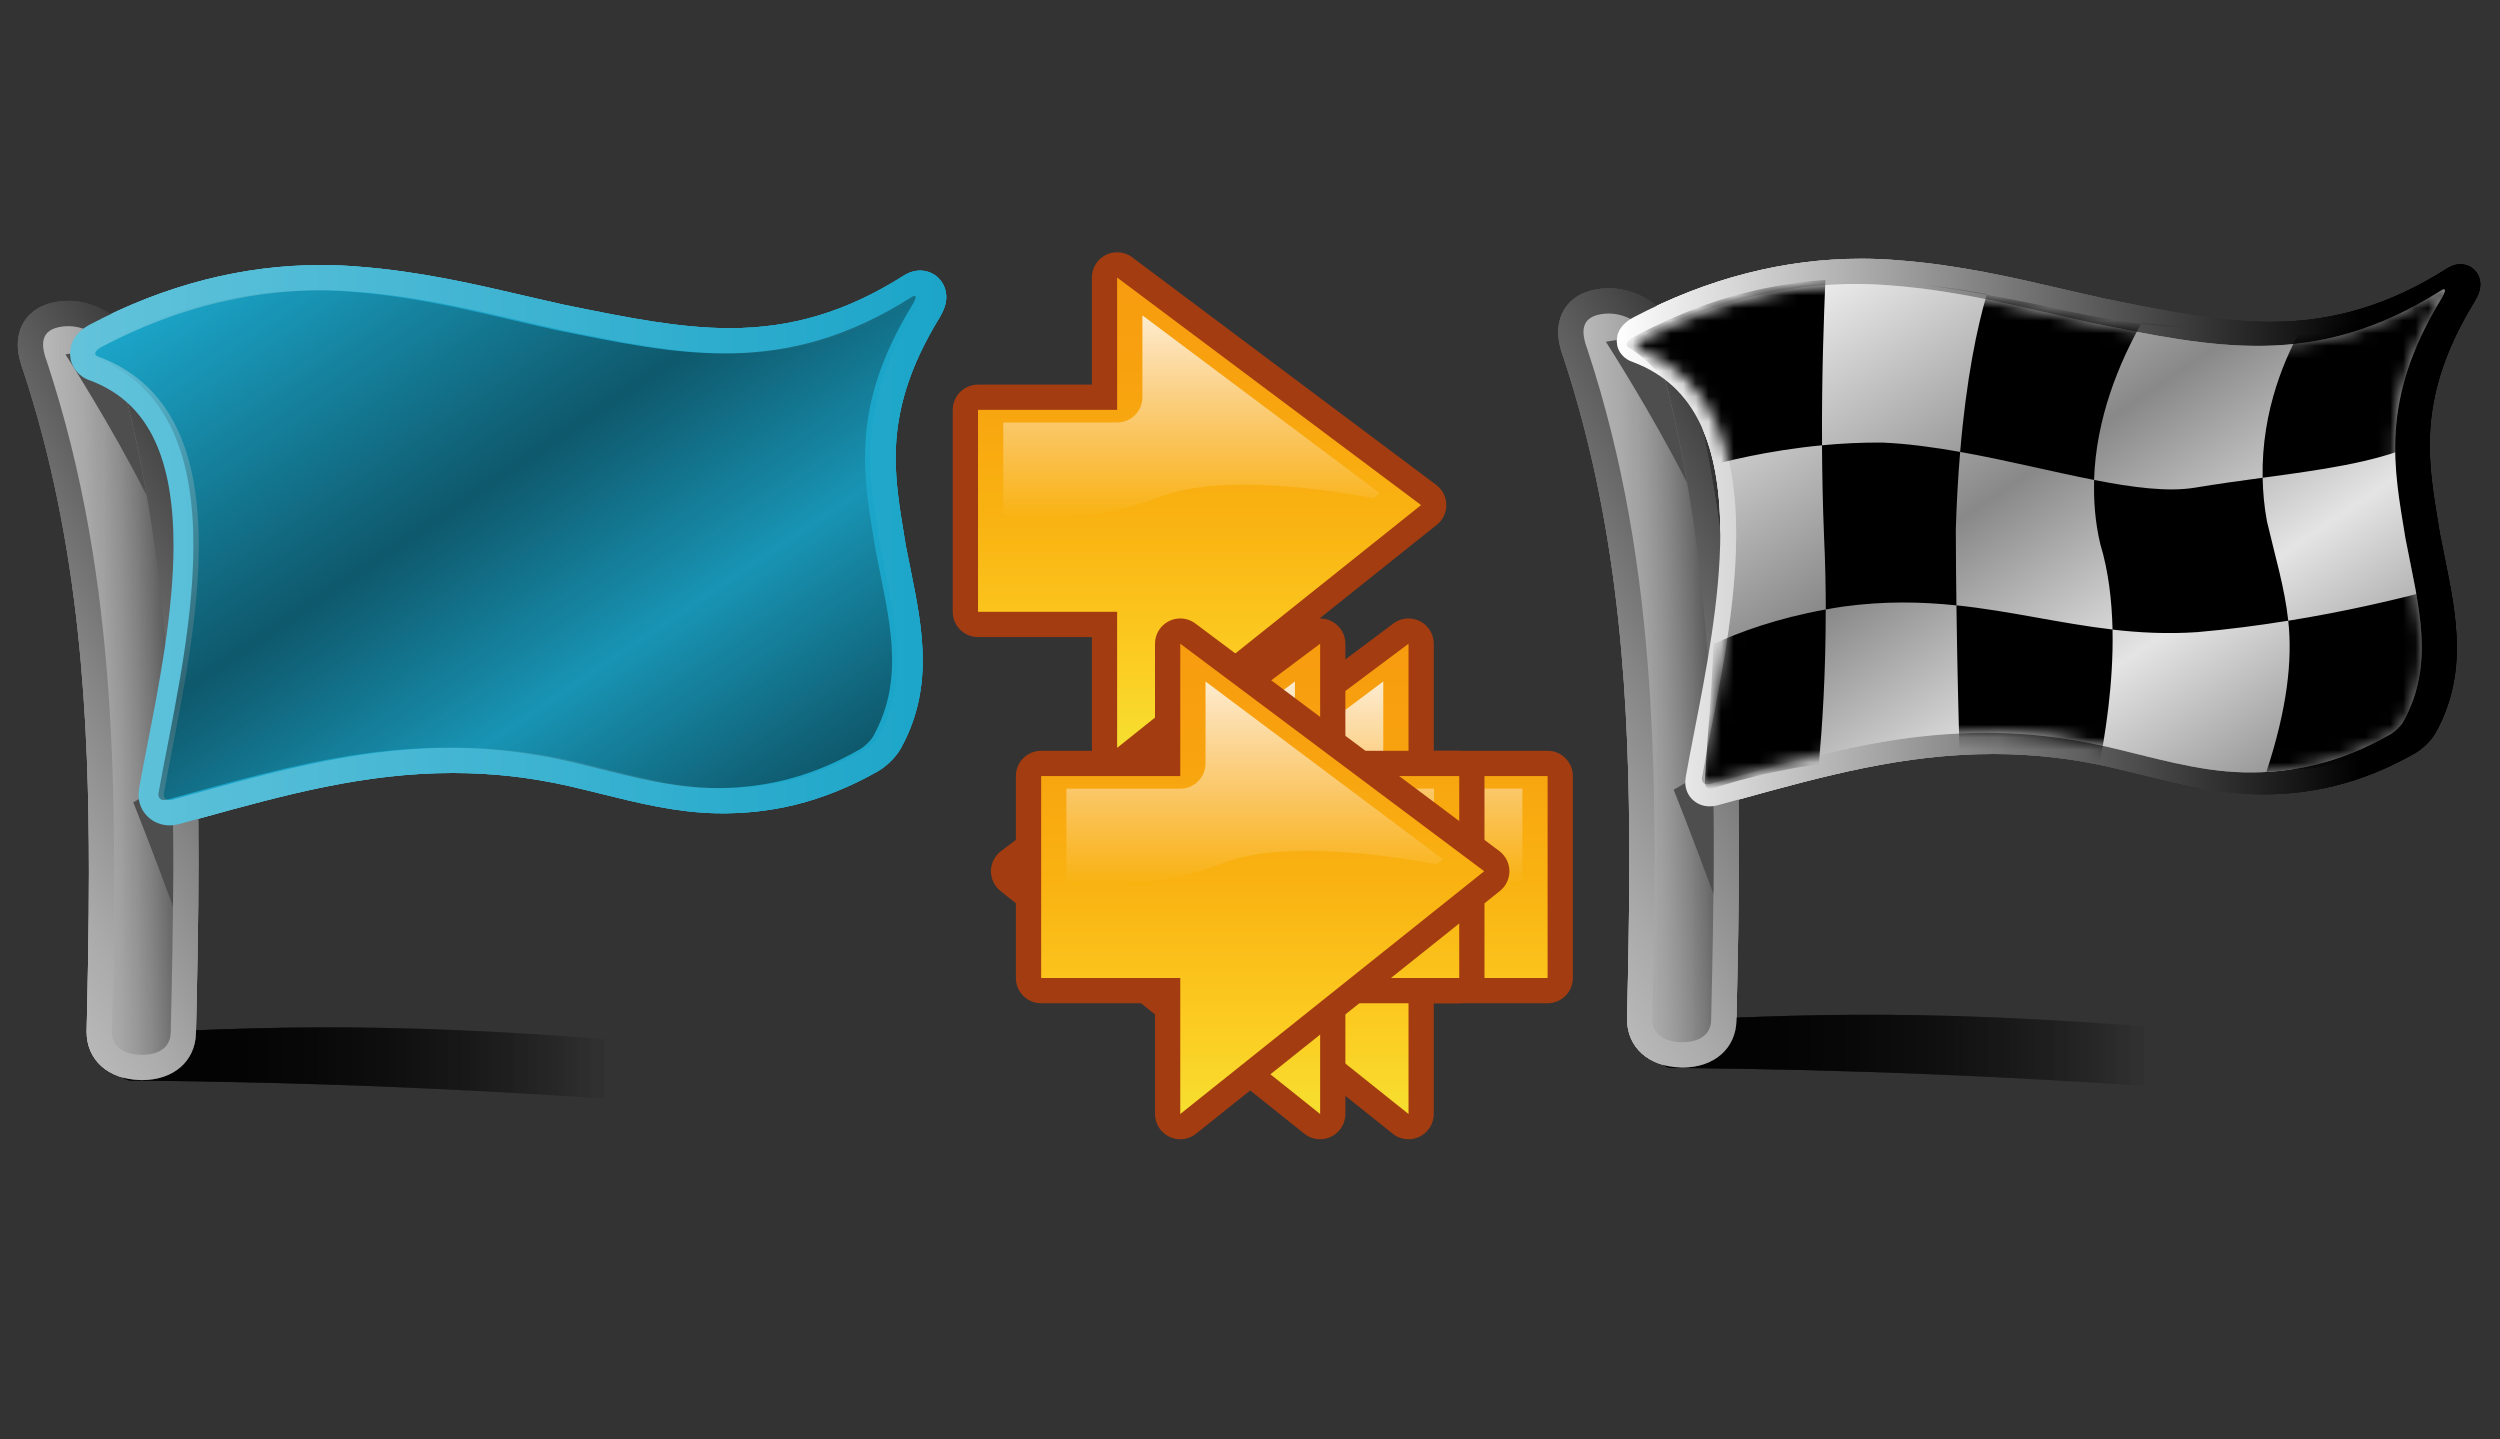 <?xml version="1.0" encoding="utf-8"?>
<!-- Generator: Adobe Illustrator 16.0.2, SVG Export Plug-In . SVG Version: 6.00 Build 0)  -->
<!DOCTYPE svg PUBLIC "-//W3C//DTD SVG 1.1//EN" "http://www.w3.org/Graphics/SVG/1.1/DTD/svg11.dtd">
<svg version="1.1" id="Layer_1" xmlns="http://www.w3.org/2000/svg" xmlns:xlink="http://www.w3.org/1999/xlink" x="0px" y="0px"
	 width="198px" height="114px" viewBox="0 0 198 114" enable-background="new 0 0 198 114" xml:space="preserve">
<rect x="0" y="0" width="198" height="114" fill="#333333" stroke="none"/>
<g id="phase2">
	<path fill="#A43C11" d="M110.307,89.791L86.236,70.564c-0.475-0.379-0.753-0.955-0.753-1.564c0-0.01,0-0.021,0-0.029
		c0.01-0.619,0.306-1.197,0.802-1.57l24.07-18.02c0.354-0.264,0.771-0.399,1.199-0.399c0.305,0,0.609,0.07,0.895,0.211
		c0.677,0.339,1.105,1.031,1.105,1.789c0,0,0,5.861,0,8.48c2.68,0,9.016,0,9.016,0c1.104,0,2,0.896,2,2v15.994
		c0,1.104-0.896,2.001-2,2.001c0,0-6.336,0-9.016,0c0,2.65,0,8.771,0,8.771c0,0.769-0.441,1.469-1.137,1.801
		c-0.273,0.134-0.57,0.199-0.863,0.199C111.109,90.229,110.669,90.08,110.307,89.791"/>
	
		<linearGradient id="SVGID_7_" gradientUnits="userSpaceOnUse" x1="430.127" y1="-939.628" x2="430.127" y2="-902.382" gradientTransform="matrix(1 0 0 -1 -325.1 -851.4)">
		<stop  offset="0" style="stop-color:#F6DF30"/>
		<stop  offset="0.176" style="stop-color:#FCCD23"/>
		<stop  offset="0.497" style="stop-color:#F9B211"/>
		<stop  offset="0.782" style="stop-color:#F8A20F"/>
		<stop  offset="1" style="stop-color:#F79C0F"/>
	</linearGradient>
	<polygon fill="url(#SVGID_7_)" points="111.555,88.229 87.484,69.002 111.555,50.982 111.555,61.462 122.57,61.462 122.57,77.456 
		111.555,77.456 	"/>
	
		<linearGradient id="SVGID_8_" gradientUnits="userSpaceOnUse" x1="430.764" y1="-921.437" x2="430.764" y2="-905.375" gradientTransform="matrix(1 0 0 -1 -325.1 -851.4)">
		<stop  offset="0" style="stop-color:#FFFFFF;stop-opacity:0"/>
		<stop  offset="1" style="stop-color:#FFFFFF;stop-opacity:0.8"/>
	</linearGradient>
	<path fill="url(#SVGID_8_)" d="M108.229,68.374c-1.729-0.669-3.928-0.994-6.713-0.994c-2.896,0-6.348,0.36-10.27,1.067
		c-0.169-0.137-0.263-0.209-0.493-0.395c2.957-2.215,14.47-10.833,18.802-14.079c0,3.061,0,6.486,0,6.486c0,1.104,0.896,2,2,2
		c0,0,6.338,0,9.018,0c0,2.183,0,5.45,0,7.449c-0.996,0.085-1.973,0.128-2.918,0.128C114.215,70.04,111.132,69.495,108.229,68.374"
		/>
	
		<linearGradient id="SVGID_9_" gradientUnits="userSpaceOnUse" x1="455.894" y1="-934.974" x2="506.571" y2="-934.974" gradientTransform="matrix(1 0 0 -1 -325.1 -851.4)">
		<stop  offset="0.165" style="stop-color:#000000;stop-opacity:0.6"/>
		<stop  offset="0.78" style="stop-color:#000000;stop-opacity:0"/>
	</linearGradient>
	<path fill="url(#SVGID_9_)" d="M181.188,85.186c-0.146,0.965-0.084,1.393-0.272,1.547c-0.022,0.021-0.054,0.033-0.079,0.041
		c-0.016,0.002-0.025,0.004-0.044,0.006c-0.019,0-0.03-0.002-0.049-0.004c-0.067-0.01-0.146-0.045-0.236-0.104
		c-0.187-0.119-0.427,0.092-0.88,0.035c-20.236-1.563-33.889-1.999-46.943-2.13c-0.955,0.131-1.541-0.666-1.793-1.702
		c-0.063-0.262-0.097-0.508-0.097-0.736s0.035-0.438,0.106-0.619c0.074-0.183,0.188-0.334,0.349-0.447
		c0.079-0.059,0.17-0.104,0.271-0.143c0.051-0.019,0.104-0.031,0.162-0.045c0.06-0.014,0.116-0.021,0.183-0.027
		c13.755-0.686,24.265-0.969,48.528,1.336c0.367,0.26,0.623-0.061,0.791,0.183c0.086,0.122,0.146,0.242,0.191,0.367
		c0.021,0.063,0.04,0.125,0.057,0.188c0.014,0.063,0.022,0.127,0.03,0.193C181.514,83.656,181.344,84.284,181.188,85.186
		L181.188,85.186L181.188,85.186L181.188,85.186z"/>
	
		<linearGradient id="SVGID_10_" gradientUnits="userSpaceOnUse" x1="469.231" y1="-897.132" x2="442.18" y2="-912.75" gradientTransform="matrix(1 0 0 -1 -325.1 -851.4)">
		<stop  offset="0" style="stop-color:#3B3B3B"/>
		<stop  offset="0.1" style="stop-color:#4A4A4A"/>
		<stop  offset="0.523" style="stop-color:#858585"/>
		<stop  offset="0.835" style="stop-color:#AAAAAA"/>
		<stop  offset="1" style="stop-color:#B8B8B8"/>
	</linearGradient>
	<path fill="url(#SVGID_10_)" d="M133.154,84.54h-0.014c-0.016,0-0.027,0-0.039-0.002c-2.535-0.062-4.238-1.595-4.238-3.819v-0.055
		c0-0.016,0-0.029,0-0.046c0.092-3.962,0.18-8.187,0.18-12.454c0-11.894-0.618-25.925-5.205-39.816
		c-0.188-0.518-0.426-1.273-0.426-2.061c0-1.486,0.902-3.168,3.438-3.427c0.008-0.002,0.012-0.002,0.012-0.002h-0.002
		c-0.002,0-0.01,0-0.01,0s0,0,0.002,0s0.006,0,0.01,0l0.543-0.027c2.88,0,5.281,2.199,5.768,4.282
		c1.747,6.241,2.95,12.804,3.68,20.054c0.596,5.943,0.873,12.313,0.873,20.048c0,4.574-0.103,9.229-0.201,13.604
		c-0.051,2.229-1.769,3.726-4.27,3.726L133.154,84.54"/>
	
		<linearGradient id="SVGID_11_" gradientUnits="userSpaceOnUse" x1="450.512" y1="-905.086" x2="460.819" y2="-905.086" gradientTransform="matrix(1 0 0 -1 -325.1 -851.4)">
		<stop  offset="0" style="stop-color:#B8B8B8"/>
		<stop  offset="0.304" style="stop-color:#B6B6B6;stop-opacity:0.854"/>
		<stop  offset="0.474" style="stop-color:#AEAEAE;stop-opacity:0.773"/>
		<stop  offset="0.611" style="stop-color:#A0A0A0;stop-opacity:0.707"/>
		<stop  offset="0.73" style="stop-color:#8C8C8C;stop-opacity:0.65"/>
		<stop  offset="0.837" style="stop-color:#737373;stop-opacity:0.598"/>
		<stop  offset="0.935" style="stop-color:#545454;stop-opacity:0.551"/>
		<stop  offset="1" style="stop-color:#3B3B3B;stop-opacity:0.52"/>
	</linearGradient>
	<path fill="url(#SVGID_11_)" d="M127.055,24.848c2.055-0.209,3.91,1.48,4.176,2.753c4.94,17.619,4.703,35.392,4.291,53.172
		c-0.028,1.285-1.086,1.795-2.373,1.767c-1.287-0.03-2.314-0.59-2.287-1.876c0.41-17.779,0.623-35.547-5.129-52.957
		C125.286,26.49,124.998,25.058,127.055,24.848L127.055,24.848L127.055,24.848z"/>
	<path fill="#4E4E4E" d="M127.188,27.07c0,0,2.02-0.381,3.533-0.506c0.26,0.348,0.441,0.707,0.51,1.038
		c0.994,3.543,1.771,7.09,2.387,10.644C130.854,32.763,127.188,27.07,127.188,27.07L127.188,27.07z M135.646,60.754
		c0.08,3.346,0.09,6.691,0.056,10.039c-1.544-4.227-3.146-8.247-3.146-8.247L135.646,60.754L135.646,60.754z"/>
	
		<linearGradient id="SVGID_12_" gradientUnits="userSpaceOnUse" x1="453.143" y1="-893.579" x2="521.541" y2="-893.579" gradientTransform="matrix(1 0 0 -1 -325.1 -851.4)">
		<stop  offset="0" style="stop-color:#FFFFFF"/>
		<stop  offset="0.862" style="stop-color:#000000"/>
	</linearGradient>
	<path fill="url(#SVGID_12_)" d="M133.471,61.938c0,0,0.036-0.385,0.038-0.396c0.2-1.124,0.437-2.338,0.685-3.626
		c0.916-4.685,2.053-10.516,2.053-15.72c0-3.456-0.51-6.307-1.514-8.474c-1.135-2.444-2.896-4.094-5.387-5.042
		c-0.359-0.114-0.652-0.305-0.881-0.563c-0.183-0.207-0.311-0.455-0.375-0.721c-0.002-0.008-0.048-0.397-0.048-0.397
		s0.067-0.473,0.067-0.476V26.52c0-0.003,0.002-0.008,0.006-0.02c0.168-0.563,0.602-1.028,1.287-1.382l-0.01,0.006
		c5.846-3.073,11.91-4.633,18.022-4.633c0.961,0,1.925,0.04,2.867,0.119l-0.015-0.002c4.838,0.364,9.106,1.357,13.237,2.317
		c1.085,0.251,2.112,0.492,3.14,0.716c0.021,0.003,0.551,0.112,0.551,0.112c4.414,0.894,8.58,1.738,12.605,1.738
		c5.002,0,9.446-1.337,13.986-4.209l-0.025,0.018c0.24-0.158,0.616-0.372,1.104-0.372c0.849,0,1.523,0.644,1.572,1.496
		c0.002,0.029,0.004,0.059,0.004,0.088v0.013c0,0.423-0.149,0.855-0.51,1.446c-2.388,3.92-3.496,7.499-3.496,11.265
		c0,2.122,0.322,4.093,0.666,6.182c0,0,0.127,0.788,0.137,0.836c0.009,0.037,0.351,1.752,0.351,1.752
		c0.511,2.521,0.991,4.9,0.991,7.289c0,2.503-0.555,4.711-1.688,6.749c-0.002,0.003-0.002,0.009-0.004,0.011
		c-0.322,0.565-0.988,1.23-1.589,1.577c-0.003,0.005-0.008,0.005-0.012,0.009c-2.131,1.215-4.229,2.067-6.419,2.605
		c-1.02,0.251-2.064,0.434-3.11,0.541c-0.509,0.053-1.022,0.088-1.53,0.107l-0.748,0.02c-0.015,0-0.008,0-0.021,0h-0.178
		l-0.563-0.008c-3.104-0.063-6.111-0.811-9.021-1.53c-0.827-0.205-1.686-0.418-2.531-0.61c-3.104-0.705-6.146-1.049-9.303-1.049
		c-7.088,0-13.385,1.736-20.051,3.576l-1.768,0.484c-0.006,0.004-0.011,0.004-0.02,0.006c-0.203,0.055-0.406,0.082-0.604,0.082
		C134.313,63.866,133.471,63.036,133.471,61.938 M133.505,61.555c0,0.004-0.001,0.008-0.001,0.01
		C133.503,61.563,133.503,61.561,133.505,61.555 M133.506,61.544L133.506,61.544L133.506,61.544 M133.508,61.531
		c0-0.004,0.001-0.008,0.001-0.008s0,0.004-0.001,0.011V61.531 M128.09,27.404L128.09,27.404L128.09,27.404 M128.074,27.324
		c0,0,0,0.001,0,0.003C128.074,27.324,128.074,27.324,128.074,27.324 M128.113,26.496v0.002V26.496"/>
	<defs>
		<filter id="Adobe_OpacityMaskFilter" filterUnits="userSpaceOnUse" x="130.23" y="22.184" width="65.199" height="38.294">
			<feColorMatrix  type="matrix" values="1 0 0 0 0  0 1 0 0 0  0 0 1 0 0  0 0 0 1 0"/>
		</filter>
	</defs>
	<mask maskUnits="userSpaceOnUse" x="130.23" y="22.184" width="65.199" height="38.294" id="SVGID_2_">
		<g filter="url(#Adobe_OpacityMaskFilter)">
			<path fill="none" d="M129.993,26.868c7.075-3.722,13.878-4.75,19.694-4.268c5.869,0.44,11.028,1.89,15.875,2.95
				c9.795,1.979,17.801,3.765,27.723-2.513c0.225-0.147,0.339-0.152,0.347-0.037c0.007,0.115-0.093,0.351-0.288,0.671
				c-4.939,8.11-3.718,13.465-2.834,18.963c1.022,5.327,2.389,9.909-0.176,14.52c-0.191,0.339-0.663,0.797-1.018,1.002
				c-2.033,1.16-3.998,1.935-5.92,2.406c-0.961,0.235-1.912,0.396-2.854,0.496c-0.472,0.049-0.938,0.082-1.405,0.1
				c-0.232,0.009-0.469,0.016-0.699,0.018s-0.467,0-0.695-0.005c-3.715-0.077-7.287-1.209-11.034-2.065
				c-11.938-2.708-21.433,0.285-31.252,2.977c-0.438,0.113-0.733-0.104-0.662-0.512c1.837-10.351,7.073-29.334-5.045-33.908
				c-0.115-0.032-0.196-0.077-0.245-0.131c-0.021-0.027-0.039-0.058-0.045-0.09c-0.005-0.032-0.003-0.066,0.006-0.101
				C129.507,27.194,129.688,27.026,129.993,26.868L129.993,26.868L129.993,26.868L129.993,26.868L129.993,26.868L129.993,26.868z"/>
		</g>
	</mask>
	<path mask="url(#SVGID_2_)" fill="#FFFFFF" d="M137.139,58.488c0.938-4.813,2.106-10.801,2.106-16.295
		c0-3.951-0.586-7.135-1.792-9.736c-1.113-2.4-2.758-4.262-4.904-5.551c4.859-2.266,9.854-3.413,14.868-3.413
		c0.88,0,1.761,0.036,2.62,0.106c0.004,0.001,0.007,0.001,0.012,0.001c4.605,0.346,8.762,1.313,12.78,2.247
		c1.101,0.256,2.14,0.498,3.19,0.729c0.008,0.002,0.016,0.003,0.021,0.005l0.563,0.114c4.563,0.924,8.873,1.798,13.198,1.798
		c4.15,0,7.947-0.818,11.69-2.542c-1.396,3.105-2.061,6.125-2.061,9.286c0,2.367,0.359,4.553,0.707,6.669l0.139,0.852
		c0.005,0.016,0.007,0.027,0.01,0.045l0.357,1.799c0.479,2.369,0.933,4.606,0.933,6.694c0,2.006-0.415,3.688-1.308,5.291
		l0.006-0.011l0.002-0.003c-0.07,0.115-0.34,0.383-0.486,0.469l0.014-0.008c-1.891,1.077-3.736,1.829-5.65,2.301
		c-0.885,0.218-1.795,0.375-2.701,0.468c-0.441,0.047-0.895,0.079-1.336,0.096c-0.006,0-0.551,0.015-0.678,0.018
		c-0.031,0-0.156,0-0.156,0l-0.508-0.003c-2.76-0.06-5.479-0.729-8.354-1.442c-0.843-0.209-1.711-0.427-2.585-0.625
		c-3.33-0.758-6.59-1.125-9.975-1.125c-7.491,0-14.28,1.875-20.846,3.686c0,0-0.197,0.055-0.268,0.072
		C136.876,59.837,137.006,59.172,137.139,58.488 M130.23,25.813c0.002,0,0.006,0.001,0.008,0.001
		C130.236,25.814,130.234,25.813,130.23,25.813 M195.418,23.806c-0.002,0.001-0.003,0.001-0.005,0.003
		C195.415,23.807,195.416,23.806,195.418,23.806 M195.423,23.803l0.007-0.003C195.43,23.799,195.426,23.801,195.423,23.803
		 M193.498,22.184c0,0,0,0.004-0.004,0.011C193.496,22.188,193.498,22.184,193.498,22.184"/>
	<path fill="#FFFFFF" d="M129.993,26.868c7.075-3.722,13.878-4.75,19.694-4.268c5.869,0.44,11.028,1.89,15.875,2.95
		c9.795,1.979,17.801,3.765,27.723-2.513c0.225-0.147,0.339-0.152,0.347-0.037c0.007,0.115-0.093,0.351-0.288,0.671
		c-4.939,8.11-3.718,13.465-2.834,18.963c1.022,5.327,2.389,9.909-0.176,14.52c-0.191,0.339-0.663,0.797-1.018,1.002
		c-2.033,1.16-3.998,1.935-5.92,2.406c-0.961,0.235-1.912,0.396-2.854,0.496c-0.472,0.049-0.938,0.082-1.405,0.1
		c-0.232,0.009-0.469,0.016-0.699,0.018s-0.467,0-0.695-0.005c-3.715-0.077-7.287-1.209-11.034-2.065
		c-11.938-2.708-21.433,0.285-31.252,2.977c-0.438,0.113-0.733-0.104-0.662-0.512c1.837-10.351,7.073-29.334-5.045-33.908
		c-0.115-0.032-0.196-0.077-0.245-0.131c-0.021-0.027-0.039-0.058-0.045-0.09c-0.005-0.032-0.003-0.066,0.006-0.101
		C129.507,27.194,129.688,27.026,129.993,26.868L129.993,26.868L129.993,26.868L129.993,26.868L129.993,26.868L129.993,26.868z"/>
	<defs>
		<filter id="Adobe_OpacityMaskFilter_1_" filterUnits="userSpaceOnUse" x="128.818" y="20.894" width="67.393" height="41.573">
			<feColorMatrix  type="matrix" values="1 0 0 0 0  0 1 0 0 0  0 0 1 0 0  0 0 0 1 0"/>
		</filter>
	</defs>
	<mask maskUnits="userSpaceOnUse" x="128.818" y="20.894" width="67.393" height="41.573" id="SVGID_1_">
		<g filter="url(#Adobe_OpacityMaskFilter_1_)">
			<path fill="#FFFFFF" d="M129.993,26.868c7.075-3.722,13.878-4.75,19.694-4.268c5.869,0.44,11.028,1.89,15.875,2.95
				c9.795,1.979,17.801,3.765,27.723-2.513c0.225-0.147,0.339-0.152,0.347-0.037c0.007,0.115-0.093,0.351-0.288,0.671
				c-4.939,8.11-3.718,13.465-2.834,18.963c1.022,5.327,2.389,9.909-0.176,14.52c-0.191,0.339-0.663,0.797-1.018,1.002
				c-2.033,1.16-3.998,1.935-5.92,2.406c-0.961,0.235-1.912,0.396-2.854,0.496c-0.472,0.049-0.938,0.082-1.405,0.1
				c-0.232,0.009-0.469,0.016-0.699,0.018s-0.467,0-0.695-0.005c-3.715-0.077-7.287-1.209-11.034-2.065
				c-11.938-2.708-21.433,0.285-31.252,2.977c-0.438,0.113-0.733-0.104-0.662-0.512c1.837-10.351,7.073-29.334-5.045-33.908
				c-0.115-0.032-0.196-0.077-0.245-0.131c-0.021-0.027-0.039-0.058-0.045-0.09c-0.005-0.032-0.003-0.066,0.006-0.101
				C129.507,27.194,129.688,27.026,129.993,26.868L129.993,26.868L129.993,26.868L129.993,26.868L129.993,26.868L129.993,26.868z"/>
		</g>
	</mask>
	<path mask="url(#SVGID_1_)" d="M146.697,60.23c0.103-0.01,0.207-0.019,0.31-0.025C146.902,60.215,146.803,60.221,146.697,60.23
		L146.697,60.23z M152.542,59.971c-0.099,0-0.194,0-0.292,0.002C152.348,59.971,152.445,59.973,152.542,59.971L152.542,59.971z
		 M195.941,21.631c-0.334,0.56-0.646,1.113-0.939,1.664c-0.104,0.192-0.202,0.385-0.302,0.578c-0.183,0.353-0.36,0.704-0.525,1.052
		c-0.114,0.236-0.224,0.472-0.329,0.706c-0.123,0.271-0.236,0.541-0.352,0.809c-0.12,0.286-0.244,0.574-0.354,0.855
		c-0.021,0.047-0.035,0.092-0.055,0.138c-1.066,2.766-1.662,5.379-1.848,7.82c-3.284,1.405-7.504,1.97-12.036,2.586
		c-0.104-5.4,1.853-9.728,3.28-12.193c2.6-0.369,5.186-1.001,7.718-1.938c0.04-0.014,0.082-0.03,0.12-0.045
		c0.521-0.194,1.045-0.406,1.562-0.629c0.144-0.061,0.282-0.12,0.425-0.183c0.442-0.197,0.887-0.411,1.323-0.63
		c0.164-0.082,0.326-0.156,0.488-0.239c0.587-0.305,1.169-0.627,1.747-0.974c0.22-0.144,0.334-0.147,0.345-0.032
		C196.223,21.088,196.129,21.319,195.941,21.631L195.941,21.631z M169.584,25.64c0.021-0.037,0.038-0.067,0.061-0.103
		c4.186,0.531,8.541,0.653,12.871,0.06c-0.01,0.018-0.018,0.03-0.029,0.048C178.145,26.261,173.777,26.162,169.584,25.64
		L169.584,25.64z M155.245,35.792c0.493-5.871,1.349-9.87,2.104-12.458c2.767,0.5,5.395,1.075,7.938,1.627
		c1.399,0.273,2.838,0.498,4.293,0.679c-1.692,3.011-3.581,7.42-3.729,12.373C162.559,37.367,158.896,36.442,155.245,35.792
		L155.245,35.792z M144.57,22.181L144.57,22.181c1.72-0.103,3.373-0.077,4.935,0.074C147.943,22.104,146.29,22.078,144.57,22.181
		L144.57,22.181z M144.305,35.267c-4.338,0.412-7.896,1.318-9.479,1.777c-0.01-0.032-0.018-0.064-0.024-0.096
		c-0.096-0.404-0.194-0.804-0.308-1.194c-0.145-0.508-0.305-1.004-0.475-1.487c-0.043-0.119-0.088-0.236-0.133-0.353
		c-0.223-0.587-0.477-1.146-0.75-1.687c-0.035-0.067-0.068-0.131-0.104-0.197c-0.637-1.211-1.417-2.288-2.358-3.187
		c-0.011-0.011-0.024-0.022-0.034-0.033c-0.486-0.458-0.998-0.884-1.572-1.244c-0.106-0.042-0.18-0.096-0.219-0.161
		c-0.02-0.032-0.029-0.067-0.031-0.104c-0.002-0.037,0.004-0.076,0.021-0.114c0.06-0.161,0.249-0.344,0.563-0.512
		c0.82-0.444,1.632-0.839,2.438-1.211c0.261-0.119,0.517-0.231,0.772-0.342c0.57-0.249,1.139-0.478,1.701-0.693
		c0.262-0.098,0.521-0.204,0.783-0.295c0.731-0.258,1.459-0.494,2.178-0.7c0.328-0.093,0.648-0.165,0.976-0.249
		c0.42-0.107,0.839-0.21,1.253-0.3c0.391-0.083,0.773-0.16,1.16-0.229c0.324-0.058,0.646-0.108,0.969-0.156
		c0.998-0.149,1.98-0.263,2.938-0.321C144.459,25.022,144.27,29.587,144.305,35.267L144.305,35.267z M155.245,35.792
		c-0.155,1.852-0.276,3.878-0.345,6.113c0.008,2.188,0.022,4.192,0.05,6.042c-2.761-0.289-5.685-0.354-8.96,0.092
		c-0.477,0.07-0.936,0.149-1.387,0.231c-0.004-1.816-0.041-3.733-0.137-5.761c-0.104-2.561-0.15-4.987-0.164-7.242
		c1.523-0.146,3.143-0.231,4.811-0.214C151.105,35.14,153.174,35.424,155.245,35.792L155.245,35.792z M165.857,38.013
		c3.088,0.605,5.854,0.962,7.99,0.609c1.813-0.303,3.604-0.547,5.354-0.784c0.021,1.112,0.121,2.262,0.343,3.458
		c0.656,2.817,1.392,5.196,1.687,7.863c-2.307,0.373-4.724,0.69-7.215,0.907c-2.373,0.16-4.574,0.043-6.703-0.202
		c-0.051-2.285-0.318-4.623-0.971-6.779C165.932,41.354,165.809,39.658,165.857,38.013L165.857,38.013z M193.172,47.532
		c0.563,3.148,0.512,6.118-1.25,8.975c-0.21,0.338-0.73,2.315-1.13,2.505c-2.28,1.059-4.538,1.104-6.769,1.68
		c-1.115,0.289-2.021,0.156-3.127,0.328c-0.344,0.053-1.061,0.08-1.402,0.123c1.658-5.018,2.081-8.894,1.736-11.981
		c4.49-0.724,8.537-1.662,11.756-2.538C193.057,46.927,193.111,47.229,193.172,47.532L193.172,47.532z M179.023,60.844
		c0.211-0.021,0.422-0.057,0.633-0.082l0,0C179.445,60.787,179.234,60.82,179.023,60.844L179.023,60.844z M166.247,60.695
		c-0.858-0.063-1.718-0.129-2.583-0.193c-1.367-0.117-2.736-0.219-4.107-0.305c-0.074-0.006-0.145-0.01-0.219-0.016
		c-1.376-0.084-2.758-0.148-4.134-0.187c-0.071-2.774-0.187-6.729-0.254-12.051c4.286,0.448,8.185,1.433,12.362,1.916
		C167.404,54.198,166.697,58.329,166.247,60.695L166.247,60.695z M144.063,60.525L144.063,60.525c0,0,0.004,0,0.006,0
		C144.064,60.525,144.064,60.525,144.063,60.525L144.063,60.525z M144.032,60.529c-0.634,0.088-1.269,0.189-1.899,0.302
		c-0.145,0.024-0.289,0.054-0.434,0.08c-0.502,0.093-1.004,0.194-1.504,0.303c-0.196,0.044-0.395,0.085-0.588,0.13
		c-0.461,0.107-0.924,0.225-1.383,0.348c-0.199,0.055-0.397,0.104-0.599,0.156c-0.642,0.18-1.276,0.371-1.916,0.584
		c-0.396,0.119-0.706-0.074-0.685-0.457c0.156-3.021,0.525-6.894,0.691-10.972c2.035-0.937,5.02-2.036,8.883-2.732
		c0.008,5.115-0.283,9.333-0.543,12.254C144.053,60.527,144.042,60.529,144.032,60.529L144.032,60.529z M157.366,23.28
		c-0.007,0.02-0.011,0.036-0.017,0.055c-2.481-0.449-5.072-0.841-7.848-1.08C152.281,22.496,154.878,22.858,157.366,23.28
		L157.366,23.28z M167.76,60.8c-0.47-0.032-0.941-0.063-1.414-0.098C166.818,60.736,167.288,60.768,167.76,60.8L167.76,60.8z
		 M169.848,60.93c0.4,0.023,0.801,0.043,1.199,0.063C170.648,60.973,170.248,60.953,169.848,60.93L169.848,60.93z M174.23,61.066
		c-0.332-0.002-0.67-0.012-1.006-0.019C173.563,61.057,173.898,61.066,174.23,61.066L174.23,61.066z"/>
	
		<linearGradient id="SVGID_13_" gradientUnits="userSpaceOnUse" x1="471.398" y1="-867.251" x2="504.465" y2="-916.274" gradientTransform="matrix(1 0 0 -1 -325.1 -851.4)">
		<stop  offset="0" style="stop-color:#000000;stop-opacity:0"/>
		<stop  offset="0.439" style="stop-color:#000000;stop-opacity:0.62"/>
		<stop  offset="0.719" style="stop-color:#000000;stop-opacity:0.14"/>
		<stop  offset="1" style="stop-color:#000000;stop-opacity:0.62"/>
	</linearGradient>
	<path fill="url(#SVGID_13_)" fill-opacity="0.75" d="M129.993,26.868c7.075-3.722,13.878-4.75,19.694-4.268
		c5.869,0.44,11.028,1.89,15.875,2.95c9.795,1.979,17.801,3.765,27.723-2.513c0.225-0.147,0.339-0.152,0.347-0.037
		c0.007,0.115-0.093,0.351-0.288,0.671c-4.939,8.11-3.718,13.465-2.834,18.963c1.022,5.327,2.389,9.909-0.176,14.52
		c-0.191,0.339-0.663,0.797-1.018,1.002c-2.033,1.16-3.998,1.935-5.92,2.406c-0.961,0.235-1.912,0.396-2.854,0.496
		c-0.472,0.049-0.938,0.082-1.405,0.1c-0.232,0.009-0.469,0.016-0.699,0.018s-0.467,0-0.695-0.005
		c-3.715-0.077-7.287-1.209-11.034-2.065c-11.938-2.708-21.433,0.285-31.252,2.977c-0.438,0.113-0.733-0.104-0.662-0.512
		c1.837-10.351,7.073-29.334-5.045-33.908c-0.115-0.032-0.196-0.077-0.245-0.131c-0.021-0.027-0.039-0.058-0.045-0.09
		c-0.005-0.032-0.003-0.066,0.006-0.101C129.507,27.194,129.688,27.026,129.993,26.868L129.993,26.868L129.993,26.868
		L129.993,26.868L129.993,26.868L129.993,26.868z"/>
	
		<linearGradient id="SVGID_14_" gradientUnits="userSpaceOnUse" x1="313.894" y1="-935.974" x2="364.573" y2="-935.974" gradientTransform="matrix(1 0 0 -1 -305.1 -851.4)">
		<stop  offset="0.165" style="stop-color:#000000;stop-opacity:0.6"/>
		<stop  offset="0.78" style="stop-color:#000000;stop-opacity:0"/>
	</linearGradient>
	<path fill="url(#SVGID_14_)" d="M59.188,86.186c-0.146,0.965-0.082,1.393-0.274,1.547c-0.022,0.021-0.05,0.033-0.078,0.041
		c-0.015,0.002-0.028,0.004-0.045,0.006c-0.015,0-0.03-0.002-0.048-0.004c-0.064-0.01-0.145-0.045-0.237-0.104
		c-0.185-0.119-0.426,0.092-0.879,0.035c-20.24-1.563-33.887-1.999-46.945-2.13c-0.953,0.131-1.542-0.666-1.792-1.702
		c-0.063-0.262-0.096-0.508-0.096-0.736c0.001-0.229,0.035-0.438,0.109-0.619c0.074-0.183,0.188-0.334,0.346-0.447
		c0.08-0.059,0.17-0.104,0.272-0.143c0.05-0.019,0.104-0.031,0.162-0.045c0.056-0.014,0.117-0.021,0.18-0.027
		c13.755-0.686,24.264-0.969,48.531,1.336c0.371,0.26,0.623-0.061,0.791,0.183c0.086,0.122,0.147,0.242,0.192,0.367
		c0.022,0.063,0.04,0.125,0.054,0.188c0.016,0.063,0.026,0.127,0.032,0.193c0.054,0.531-0.114,1.161-0.271,2.063l0,0h-0.004V86.186z
		"/>
	
		<linearGradient id="SVGID_15_" gradientUnits="userSpaceOnUse" x1="327.228" y1="-898.129" x2="300.177" y2="-913.747" gradientTransform="matrix(1 0 0 -1 -305.1 -851.4)">
		<stop  offset="0" style="stop-color:#3B3B3B"/>
		<stop  offset="0.1" style="stop-color:#4A4A4A"/>
		<stop  offset="0.523" style="stop-color:#858585"/>
		<stop  offset="0.835" style="stop-color:#AAAAAA"/>
		<stop  offset="1" style="stop-color:#B8B8B8"/>
	</linearGradient>
	<path fill="url(#SVGID_15_)" d="M11.154,85.54h-0.015c-0.013,0-0.027,0-0.038-0.002c-2.536-0.062-4.239-1.595-4.239-3.819v-0.055
		c0-0.016,0-0.029,0.001-0.046c0.091-3.964,0.179-8.192,0.179-12.464c0-11.884-0.618-25.907-5.2-39.794
		c-0.203-0.557-0.431-1.291-0.431-2.076c0-1.488,0.903-3.169,3.44-3.425c0.008-0.002,0.011-0.002,0.011-0.002s0,0-0.001,0
		c-0.003,0-0.01,0-0.01,0s0,0,0.002,0c0.001,0,0.005,0,0.009,0l0.542-0.027c2.878,0,5.282,2.199,5.766,4.282
		c1.747,6.241,2.95,12.804,3.677,20.054c0.596,5.943,0.873,12.314,0.873,20.048c0,4.574-0.1,9.229-0.2,13.604
		c-0.051,2.227-1.767,3.723-4.268,3.723L11.154,85.54"/>
	
		<linearGradient id="SVGID_16_" gradientUnits="userSpaceOnUse" x1="308.513" y1="-906.086" x2="318.819" y2="-906.086" gradientTransform="matrix(1 0 0 -1 -305.1 -851.4)">
		<stop  offset="0" style="stop-color:#B8B8B8"/>
		<stop  offset="0.304" style="stop-color:#B6B6B6;stop-opacity:0.854"/>
		<stop  offset="0.474" style="stop-color:#AEAEAE;stop-opacity:0.773"/>
		<stop  offset="0.611" style="stop-color:#A0A0A0;stop-opacity:0.707"/>
		<stop  offset="0.73" style="stop-color:#8C8C8C;stop-opacity:0.65"/>
		<stop  offset="0.837" style="stop-color:#737373;stop-opacity:0.598"/>
		<stop  offset="0.935" style="stop-color:#545454;stop-opacity:0.551"/>
		<stop  offset="1" style="stop-color:#3B3B3B;stop-opacity:0.52"/>
	</linearGradient>
	<path fill="url(#SVGID_16_)" d="M5.054,25.848c2.056-0.209,3.911,1.48,4.177,2.753c4.94,17.619,4.702,35.392,4.29,53.172
		c-0.03,1.285-1.085,1.795-2.372,1.767c-1.288-0.03-2.317-0.59-2.287-1.876c0.41-17.779,0.623-35.547-5.128-52.957
		C3.287,27.49,2.997,26.058,5.054,25.848L5.054,25.848L5.054,25.848z"/>
	<path fill="#4E4E4E" d="M5.187,28.07c0,0,2.018-0.381,3.533-0.506c0.261,0.348,0.442,0.707,0.511,1.038
		c0.993,3.541,1.768,7.087,2.383,10.639C8.853,33.76,5.187,28.07,5.187,28.07L5.187,28.07z M13.646,61.754
		c0.08,3.346,0.09,6.688,0.056,10.035c-1.544-4.227-3.144-8.243-3.144-8.243L13.646,61.754L13.646,61.754z"/>
	
		<linearGradient id="SVGID_17_" gradientUnits="userSpaceOnUse" x1="310.641" y1="-894.582" x2="380.045" y2="-894.582" gradientTransform="matrix(1 0 0 -1 -305.1 -851.4)">
		<stop  offset="0" style="stop-color:#63C3DB"/>
		<stop  offset="1" style="stop-color:#1BA5C9"/>
	</linearGradient>
	<path fill="url(#SVGID_17_)" d="M10.971,62.939l0.045-0.487c0-0.001,0-0.001,0-0.003v-0.004c0-0.002,0.001-0.004,0.001-0.006
		c0.2-1.123,0.436-2.334,0.686-3.614c0.91-4.667,2.04-10.474,2.04-15.632c0-3.384-0.493-6.165-1.467-8.262
		c-1.068-2.306-2.726-3.866-5.064-4.77c-0.573-0.179-0.937-0.495-1.14-0.733l0.019,0.021c-0.237-0.267-0.402-0.589-0.487-0.934
		c-0.001-0.011-0.063-0.517-0.063-0.517s0.086-0.61,0.086-0.613v-0.002c0-0.001,0.001-0.004,0.001-0.006
		c0.002-0.005,0.003-0.011,0.007-0.019c0.208-0.695,0.724-1.26,1.534-1.68L7.16,25.684c5.917-3.114,12.059-4.691,18.257-4.691
		c0.974,0,1.952,0.04,2.908,0.118H28.31c4.874,0.367,9.163,1.363,13.311,2.329c1.085,0.251,2.111,0.49,3.136,0.716
		c0.037,0.008,0.541,0.109,0.541,0.109c4.388,0.889,8.531,1.728,12.507,1.728c4.898,0,9.254-1.31,13.707-4.122
		c0.455-0.296,0.898-0.44,1.354-0.44c1.116,0,2.009,0.846,2.075,1.967c0.002,0.038,0.004,0.078,0.004,0.117v0.013
		c0,0.521-0.176,1.032-0.582,1.706c-2.338,3.838-3.426,7.334-3.426,11.009c0,2.082,0.32,4.032,0.66,6.098
		c0,0,0.137,0.838,0.139,0.854c0.021,0.093,0.344,1.715,0.344,1.715c0.514,2.545,1.001,4.951,1.001,7.388
		c0,2.591-0.571,4.878-1.749,6.992c-0.366,0.653-1.096,1.382-1.777,1.776c-0.005,0.004-0.01,0.008-0.015,0.011
		c-2.144,1.222-4.347,2.114-6.55,2.657c-1.041,0.256-2.109,0.438-3.178,0.552c-0.52,0.055-1.047,0.092-1.564,0.11l-0.76,0.02
		c-0.016,0-0.012,0-0.026,0h-0.178l-0.569-0.005c-3.161-0.065-6.197-0.817-9.133-1.548c-0.826-0.204-1.68-0.416-2.524-0.609
		c-3.065-0.695-6.073-1.033-9.191-1.033c-7.02,0-13.285,1.727-19.917,3.559l-1.767,0.486c-0.009,0.002-0.016,0.004-0.025,0.006
		c-0.245,0.064-0.492,0.099-0.729,0.099C12.051,65.365,10.971,64.299,10.971,62.939 M11.01,62.479v0.002V62.479 M5.604,28.528
		L5.604,28.528L5.604,28.528 M5.583,28.428c-0.001-0.006-0.001-0.008-0.001-0.008S5.582,28.423,5.583,28.428 M5.632,27.351
		C5.632,27.35,5.632,27.35,5.632,27.351C5.632,27.35,5.632,27.349,5.632,27.351"/>
	<path fill="#1BA5C9" d="M8.09,27.453c7.21-3.792,14.145-4.838,20.07-4.348c5.983,0.45,11.243,1.925,16.18,3.006
		c9.982,2.018,18.143,3.836,28.253-2.559c0.229-0.152,0.345-0.157,0.353-0.039c0.008,0.119-0.096,0.357-0.293,0.684
		c-5.034,8.265-3.789,13.722-2.889,19.322c1.043,5.429,2.434,10.098-0.18,14.795c-0.195,0.348-0.676,0.813-1.036,1.021
		c-2.071,1.185-4.075,1.974-6.034,2.453c-0.979,0.237-1.945,0.403-2.906,0.505c-0.479,0.053-0.957,0.083-1.435,0.104
		c-0.237,0.01-0.476,0.015-0.712,0.018c-0.236,0.002-0.475,0-0.712-0.005c-3.784-0.078-7.426-1.231-11.246-2.104
		c-12.163-2.762-21.84,0.291-31.849,3.028c-0.447,0.119-0.75-0.104-0.673-0.517C14.853,52.267,20.189,32.92,7.84,28.26
		c-0.119-0.032-0.202-0.079-0.25-0.135c-0.024-0.027-0.039-0.058-0.045-0.089c-0.006-0.034-0.005-0.067,0.006-0.104
		C7.595,27.788,7.778,27.615,8.09,27.453L8.09,27.453L8.09,27.453L8.09,27.453L8.09,27.453L8.09,27.453z"/>
	
		<linearGradient id="SVGID_18_" gradientUnits="userSpaceOnUse" x1="329.381" y1="-867.625" x2="363.077" y2="-917.582" gradientTransform="matrix(1 0 0 -1 -305.1 -851.4)">
		<stop  offset="0" style="stop-color:#000000;stop-opacity:0"/>
		<stop  offset="0.439" style="stop-color:#000000;stop-opacity:0.62"/>
		<stop  offset="0.719" style="stop-color:#000000;stop-opacity:0.14"/>
		<stop  offset="1" style="stop-color:#000000;stop-opacity:0.62"/>
	</linearGradient>
	<path fill="url(#SVGID_18_)" fill-opacity="0.75" d="M7.663,27.453c7.21-3.792,14.145-4.838,20.07-4.348
		c5.982,0.45,11.243,1.925,16.179,3.006c9.982,2.018,18.143,3.836,28.254-2.559c0.229-0.152,0.346-0.157,0.354-0.039
		c0.008,0.118-0.096,0.357-0.293,0.684c-5.035,8.265-3.789,13.722-2.891,19.322c1.044,5.429,2.438,10.098-0.178,14.795
		c-0.197,0.348-0.678,0.813-1.038,1.021c-2.072,1.185-4.074,1.974-6.032,2.453c-0.979,0.237-1.947,0.403-2.906,0.505
		c-0.479,0.053-0.957,0.083-1.435,0.104c-0.238,0.01-0.476,0.015-0.712,0.018c-0.239,0.002-0.477,0-0.711-0.005
		c-3.785-0.078-7.427-1.231-11.246-2.104c-12.164-2.762-21.842,0.291-31.85,3.028c-0.447,0.119-0.75-0.104-0.674-0.517
		c1.87-10.549,7.206-29.896-5.141-34.556c-0.119-0.032-0.202-0.079-0.25-0.135c-0.024-0.027-0.04-0.058-0.046-0.089
		c-0.006-0.034-0.003-0.067,0.006-0.104C7.167,27.788,7.349,27.615,7.663,27.453L7.663,27.453L7.663,27.453L7.663,27.453
		L7.663,27.453L7.663,27.453z"/>
	<path fill="#A43C11" d="M87.609,61.029c-0.692-0.332-1.133-1.032-1.133-1.801c0,0,0-6.123,0-8.771c-2.681,0-9.018,0-9.018,0
		c-1.104,0-2-0.896-2-2.001V32.462c0-1.104,0.896-2,2-2c0,0,6.337,0,9.018,0c0-2.619,0-8.48,0-8.48c0-0.758,0.428-1.45,1.104-1.789
		c0.282-0.141,0.589-0.211,0.896-0.211c0.424,0,0.846,0.135,1.197,0.399l24.07,18.02c0.497,0.373,0.793,0.951,0.803,1.57
		c0,0.01,0,0.021,0,0.029c0,0.609-0.276,1.186-0.753,1.564L89.725,60.791c-0.363,0.289-0.804,0.438-1.248,0.438
		C88.184,61.229,87.887,61.163,87.609,61.029"/>
	
		<linearGradient id="SVGID_19_" gradientUnits="userSpaceOnUse" x1="400.104" y1="-910.628" x2="400.104" y2="-873.382" gradientTransform="matrix(1 0 0 -1 -305.1 -851.4)">
		<stop  offset="0" style="stop-color:#F6DF30"/>
		<stop  offset="0.176" style="stop-color:#FCCD23"/>
		<stop  offset="0.497" style="stop-color:#F9B211"/>
		<stop  offset="0.782" style="stop-color:#F8A20F"/>
		<stop  offset="1" style="stop-color:#F79C0F"/>
	</linearGradient>
	<polygon fill="url(#SVGID_19_)" points="88.477,59.229 112.548,40.002 88.477,21.982 88.477,32.462 77.46,32.462 77.46,48.456 
		88.477,48.456 	"/>
	
		<linearGradient id="SVGID_20_" gradientUnits="userSpaceOnUse" x1="399.471" y1="-892.442" x2="399.471" y2="-876.377" gradientTransform="matrix(1 0 0 -1 -305.1 -851.4)">
		<stop  offset="0" style="stop-color:#FFFFFF;stop-opacity:0"/>
		<stop  offset="1" style="stop-color:#FFFFFF;stop-opacity:0.8"/>
	</linearGradient>
	<path fill="url(#SVGID_20_)" d="M79.46,40.912c0-1.999,0-5.27,0-7.449c2.681,0,9.017,0,9.017,0c1.105,0,2.002-0.896,2.002-2
		c0,0,0-3.426,0-6.486c4.332,3.244,15.843,11.864,18.8,14.078c-0.229,0.184-0.322,0.258-0.491,0.395
		c-3.916-0.711-7.367-1.068-10.27-1.068c-2.785,0-4.98,0.325-6.713,0.994c-2.904,1.121-5.988,1.666-9.428,1.666
		C81.434,41.04,80.458,40.997,79.46,40.912"/>
</g>
<g id="phase1">
	<path fill="#A43C11" d="M103.307,89.791L79.236,70.564c-0.475-0.379-0.753-0.955-0.753-1.564c0-0.01,0-0.021,0-0.029
		c0.01-0.619,0.306-1.197,0.802-1.57l24.07-18.02c0.354-0.264,0.771-0.399,1.199-0.399c0.305,0,0.608,0.07,0.895,0.211
		c0.677,0.339,1.105,1.031,1.105,1.789c0,0,0,5.862,0,8.48c2.68,0,9.016,0,9.016,0c1.104,0,2,0.896,2,2v15.994
		c0,1.104-0.896,2.001-2,2.001c0,0-6.336,0-9.016,0c0,2.65,0,8.771,0,8.771c0,0.769-0.441,1.469-1.138,1.801
		c-0.272,0.134-0.569,0.199-0.862,0.199C104.109,90.229,103.669,90.08,103.307,89.791"/>
	
		<linearGradient id="SVGID_21_" gradientUnits="userSpaceOnUse" x1="745.027" y1="1294.228" x2="745.027" y2="1256.982" gradientTransform="matrix(1 0 0 1 -647 -1206)">
		<stop  offset="0" style="stop-color:#F6DF30"/>
		<stop  offset="0.176" style="stop-color:#FCCD23"/>
		<stop  offset="0.497" style="stop-color:#F9B211"/>
		<stop  offset="0.782" style="stop-color:#F8A20F"/>
		<stop  offset="1" style="stop-color:#F79C0F"/>
	</linearGradient>
	<polygon fill="url(#SVGID_21_)" points="104.555,88.229 80.484,69.002 104.555,50.982 104.555,61.462 115.57,61.462 115.57,77.456 
		104.555,77.456 	"/>
	
		<linearGradient id="SVGID_22_" gradientUnits="userSpaceOnUse" x1="745.664" y1="1276.035" x2="745.664" y2="1259.973" gradientTransform="matrix(1 0 0 1 -647 -1206)">
		<stop  offset="0" style="stop-color:#FFFFFF;stop-opacity:0"/>
		<stop  offset="1" style="stop-color:#FFFFFF;stop-opacity:0.8"/>
	</linearGradient>
	<path fill="url(#SVGID_22_)" d="M101.229,68.374c-1.729-0.669-3.928-0.994-6.711-0.994c-2.896,0-6.348,0.36-10.27,1.067
		c-0.169-0.137-0.263-0.209-0.493-0.395c2.957-2.216,14.47-10.834,18.803-14.08c0,3.061,0,6.486,0,6.486c0,1.104,0.896,2,2,2
		c0,0,6.338,0,9.019,0c0,2.184,0,5.45,0,7.449c-0.997,0.085-1.974,0.128-2.919,0.128C107.215,70.04,104.132,69.495,101.229,68.374"
		/>
	
		<linearGradient id="SVGID_23_" gradientUnits="userSpaceOnUse" x1="777.795" y1="1289.573" x2="828.472" y2="1289.573" gradientTransform="matrix(1 0 0 1 -647 -1206)">
		<stop  offset="0.165" style="stop-color:#000000;stop-opacity:0.6"/>
		<stop  offset="0.78" style="stop-color:#000000;stop-opacity:0"/>
	</linearGradient>
	<path fill="url(#SVGID_23_)" d="M181.188,85.186c-0.146,0.965-0.084,1.394-0.271,1.547c-0.021,0.021-0.055,0.033-0.079,0.041
		c-0.017,0.002-0.024,0.004-0.044,0.006c-0.02,0-0.029-0.002-0.049-0.004c-0.066-0.01-0.146-0.045-0.236-0.104
		c-0.188-0.119-0.427,0.092-0.88,0.035c-20.235-1.563-33.89-1.999-46.942-2.13c-0.955,0.131-1.541-0.666-1.793-1.702
		c-0.063-0.262-0.098-0.508-0.098-0.736c0-0.228,0.035-0.438,0.105-0.619c0.074-0.183,0.188-0.334,0.35-0.447
		c0.079-0.059,0.17-0.104,0.271-0.143c0.051-0.019,0.104-0.031,0.162-0.045c0.06-0.014,0.115-0.021,0.183-0.027
		c13.755-0.686,24.265-0.969,48.528,1.336c0.367,0.261,0.623-0.061,0.791,0.184c0.086,0.122,0.146,0.242,0.19,0.367
		c0.021,0.063,0.04,0.125,0.058,0.188c0.014,0.063,0.021,0.127,0.029,0.193C181.514,83.656,181.344,84.284,181.188,85.186
		L181.188,85.186L181.188,85.186L181.188,85.186z"/>
	
		<linearGradient id="SVGID_24_" gradientUnits="userSpaceOnUse" x1="791.132" y1="1251.73" x2="764.08" y2="1267.349" gradientTransform="matrix(1 0 0 1 -647 -1206)">
		<stop  offset="0" style="stop-color:#3B3B3B"/>
		<stop  offset="0.1" style="stop-color:#4A4A4A"/>
		<stop  offset="0.523" style="stop-color:#858585"/>
		<stop  offset="0.835" style="stop-color:#AAAAAA"/>
		<stop  offset="1" style="stop-color:#B8B8B8"/>
	</linearGradient>
	<path fill="url(#SVGID_24_)" d="M133.154,84.54h-0.014c-0.017,0-0.027,0-0.039-0.002c-2.535-0.062-4.238-1.595-4.238-3.819v-0.055
		c0-0.016,0-0.029,0-0.046c0.092-3.962,0.18-8.187,0.18-12.454c0-11.895-0.618-25.925-5.205-39.816
		c-0.188-0.518-0.426-1.273-0.426-2.061c0-1.486,0.902-3.168,3.438-3.427c0.008-0.002,0.012-0.002,0.012-0.002h-0.002
		c-0.002,0-0.01,0-0.01,0s0,0,0.002,0s0.006,0,0.01,0l0.543-0.027c2.881,0,5.281,2.199,5.769,4.282
		c1.747,6.241,2.95,12.804,3.681,20.054c0.596,5.943,0.873,12.313,0.873,20.048c0,4.574-0.104,9.229-0.201,13.604
		c-0.051,2.229-1.77,3.727-4.271,3.727L133.154,84.54"/>
	
		<linearGradient id="SVGID_25_" gradientUnits="userSpaceOnUse" x1="772.412" y1="1259.686" x2="782.72" y2="1259.686" gradientTransform="matrix(1 0 0 1 -647 -1206)">
		<stop  offset="0" style="stop-color:#B8B8B8"/>
		<stop  offset="0.304" style="stop-color:#B6B6B6;stop-opacity:0.854"/>
		<stop  offset="0.474" style="stop-color:#AEAEAE;stop-opacity:0.773"/>
		<stop  offset="0.611" style="stop-color:#A0A0A0;stop-opacity:0.707"/>
		<stop  offset="0.73" style="stop-color:#8C8C8C;stop-opacity:0.65"/>
		<stop  offset="0.837" style="stop-color:#737373;stop-opacity:0.598"/>
		<stop  offset="0.935" style="stop-color:#545454;stop-opacity:0.551"/>
		<stop  offset="1" style="stop-color:#3B3B3B;stop-opacity:0.52"/>
	</linearGradient>
	<path fill="url(#SVGID_25_)" d="M127.055,24.848c2.055-0.209,3.91,1.48,4.176,2.753c4.94,17.619,4.703,35.392,4.291,53.172
		c-0.027,1.285-1.086,1.795-2.373,1.767c-1.287-0.03-2.313-0.59-2.287-1.876c0.41-17.779,0.623-35.547-5.129-52.957
		C125.286,26.49,124.998,25.058,127.055,24.848L127.055,24.848L127.055,24.848z"/>
	<path fill="#4E4E4E" d="M127.188,27.07c0,0,2.021-0.381,3.533-0.506c0.26,0.348,0.441,0.707,0.51,1.038
		c0.994,3.543,1.771,7.09,2.388,10.644C130.854,32.763,127.188,27.07,127.188,27.07L127.188,27.07z M135.646,60.754
		c0.08,3.346,0.09,6.691,0.056,10.039c-1.544-4.227-3.146-8.247-3.146-8.247L135.646,60.754L135.646,60.754z"/>
	
		<linearGradient id="SVGID_26_" gradientUnits="userSpaceOnUse" x1="775.043" y1="1248.178" x2="843.439" y2="1248.178" gradientTransform="matrix(1 0 0 1 -647 -1206)">
		<stop  offset="0" style="stop-color:#FFFFFF"/>
		<stop  offset="0.862" style="stop-color:#000000"/>
	</linearGradient>
	<path fill="url(#SVGID_26_)" d="M133.471,61.938c0,0,0.036-0.385,0.038-0.396c0.2-1.124,0.437-2.338,0.685-3.626
		c0.916-4.685,2.054-10.516,2.054-15.72c0-3.456-0.511-6.307-1.515-8.474c-1.135-2.444-2.896-4.094-5.387-5.042
		c-0.359-0.114-0.652-0.305-0.881-0.563c-0.184-0.207-0.311-0.455-0.375-0.721c-0.002-0.008-0.048-0.397-0.048-0.397
		s0.067-0.473,0.067-0.476V26.52c0-0.003,0.002-0.008,0.006-0.02c0.168-0.563,0.602-1.028,1.287-1.382l-0.01,0.006
		c5.846-3.073,11.909-4.633,18.021-4.633c0.961,0,1.925,0.04,2.867,0.119l-0.016-0.002c4.838,0.364,9.106,1.357,13.237,2.317
		c1.085,0.251,2.112,0.492,3.14,0.716c0.021,0.003,0.551,0.112,0.551,0.112c4.414,0.894,8.58,1.738,12.605,1.738
		c5.002,0,9.446-1.337,13.986-4.209L193.76,21.3c0.24-0.158,0.616-0.372,1.104-0.372c0.85,0,1.523,0.644,1.572,1.496
		c0.002,0.029,0.004,0.059,0.004,0.088v0.013c0,0.423-0.148,0.855-0.51,1.446c-2.388,3.92-3.496,7.499-3.496,11.265
		c0,2.122,0.322,4.093,0.666,6.182c0,0,0.127,0.788,0.137,0.836c0.01,0.037,0.352,1.752,0.352,1.752
		c0.512,2.521,0.991,4.9,0.991,7.289c0,2.503-0.556,4.711-1.688,6.749c-0.002,0.003-0.002,0.009-0.004,0.011
		c-0.322,0.565-0.988,1.23-1.589,1.577c-0.003,0.005-0.008,0.005-0.012,0.009c-2.132,1.215-4.229,2.067-6.419,2.605
		c-1.02,0.251-2.064,0.434-3.11,0.541c-0.509,0.053-1.022,0.088-1.53,0.107l-0.748,0.02c-0.015,0-0.008,0-0.021,0h-0.179
		l-0.563-0.008c-3.104-0.063-6.111-0.811-9.021-1.53c-0.826-0.205-1.686-0.418-2.53-0.61c-3.104-0.705-6.146-1.049-9.304-1.049
		c-7.088,0-13.385,1.736-20.051,3.576l-1.768,0.484c-0.006,0.004-0.012,0.004-0.02,0.006c-0.203,0.055-0.406,0.082-0.604,0.082
		C134.313,63.866,133.471,63.036,133.471,61.938 M133.505,61.555c0,0.004-0.001,0.008-0.001,0.01
		C133.503,61.563,133.503,61.561,133.505,61.555 M133.506,61.544L133.506,61.544L133.506,61.544 M133.508,61.531
		c0-0.004,0.001-0.008,0.001-0.008s0,0.004-0.001,0.011V61.531 M128.09,27.404L128.09,27.404L128.09,27.404 M128.074,27.324
		c0,0,0,0.001,0,0.003C128.074,27.324,128.074,27.324,128.074,27.324 M128.113,26.496v0.002V26.496"/>
	<defs>
		<filter id="Adobe_OpacityMaskFilter_2_" filterUnits="userSpaceOnUse" x="130.23" y="22.184" width="65.199" height="38.296">
			<feColorMatrix  type="matrix" values="1 0 0 0 0  0 1 0 0 0  0 0 1 0 0  0 0 0 1 0"/>
		</filter>
	</defs>
	<mask maskUnits="userSpaceOnUse" x="130.23" y="22.184" width="65.199" height="38.296" id="SVGID_4_">
		<g filter="url(#Adobe_OpacityMaskFilter_2_)">
			<path fill="none" d="M129.993,26.868c7.075-3.722,13.878-4.75,19.694-4.268c5.869,0.44,11.027,1.89,15.875,2.95
				c9.795,1.979,17.801,3.765,27.723-2.513c0.225-0.147,0.339-0.152,0.347-0.037c0.007,0.115-0.093,0.351-0.288,0.671
				c-4.939,8.11-3.718,13.465-2.834,18.963c1.022,5.327,2.389,9.909-0.176,14.521c-0.191,0.339-0.663,0.797-1.018,1.002
				c-2.033,1.16-3.998,1.935-5.92,2.406c-0.961,0.234-1.912,0.396-2.854,0.496c-0.472,0.049-0.938,0.082-1.405,0.1
				c-0.232,0.009-0.469,0.016-0.699,0.018c-0.229,0.002-0.467,0-0.694-0.005c-3.716-0.077-7.287-1.209-11.034-2.065
				c-11.938-2.707-21.434,0.285-31.252,2.978c-0.438,0.112-0.732-0.104-0.662-0.513c1.837-10.351,7.073-29.333-5.045-33.907
				c-0.115-0.032-0.195-0.077-0.245-0.131c-0.021-0.027-0.039-0.058-0.045-0.09c-0.005-0.032-0.003-0.066,0.006-0.101
				C129.507,27.194,129.688,27.026,129.993,26.868L129.993,26.868L129.993,26.868L129.993,26.868L129.993,26.868L129.993,26.868z"/>
		</g>
	</mask>
	<path mask="url(#SVGID_4_)" fill="#FFFFFF" d="M137.139,58.488c0.938-4.813,2.106-10.801,2.106-16.295
		c0-3.951-0.586-7.135-1.792-9.736c-1.113-2.4-2.758-4.262-4.904-5.551c4.859-2.266,9.854-3.413,14.868-3.413
		c0.88,0,1.761,0.036,2.62,0.106c0.004,0.001,0.007,0.001,0.012,0.001c4.605,0.346,8.762,1.313,12.78,2.247
		c1.101,0.256,2.14,0.498,3.19,0.729c0.008,0.002,0.016,0.003,0.021,0.005l0.563,0.114c4.563,0.924,8.873,1.798,13.197,1.798
		c4.15,0,7.947-0.818,11.69-2.542c-1.396,3.105-2.062,6.125-2.062,9.286c0,2.367,0.359,4.553,0.707,6.669l0.139,0.852
		c0.006,0.016,0.008,0.027,0.011,0.045l0.356,1.799c0.479,2.369,0.934,4.606,0.934,6.694c0,2.006-0.415,3.688-1.309,5.291
		l0.006-0.011l0.002-0.004c-0.069,0.115-0.34,0.384-0.485,0.47l0.015-0.008c-1.892,1.077-3.736,1.829-5.65,2.301
		c-0.885,0.218-1.795,0.375-2.701,0.468c-0.441,0.047-0.895,0.079-1.336,0.096c-0.006,0-0.551,0.016-0.678,0.019
		c-0.031,0-0.156,0-0.156,0l-0.508-0.003c-2.76-0.061-5.479-0.729-8.354-1.443c-0.843-0.207-1.711-0.426-2.585-0.623
		c-3.33-0.759-6.59-1.125-9.975-1.125c-7.491,0-14.28,1.873-20.846,3.686c0,0-0.197,0.055-0.269,0.072
		C136.876,59.837,137.006,59.172,137.139,58.488 M130.23,25.813c0.002,0,0.006,0.001,0.008,0.001
		C130.236,25.814,130.234,25.813,130.23,25.813 M195.418,23.806c-0.002,0.001-0.003,0.001-0.005,0.003
		C195.415,23.807,195.416,23.806,195.418,23.806 M195.423,23.803l0.007-0.003C195.43,23.799,195.426,23.801,195.423,23.803
		 M193.498,22.184c0,0,0,0.004-0.004,0.011C193.496,22.188,193.498,22.184,193.498,22.184"/>
	<path fill="#FFFFFF" d="M129.993,26.868c7.075-3.722,13.878-4.75,19.694-4.268c5.869,0.44,11.027,1.89,15.875,2.95
		c9.795,1.979,17.801,3.765,27.723-2.513c0.225-0.147,0.339-0.152,0.347-0.037c0.007,0.115-0.093,0.351-0.288,0.671
		c-4.939,8.11-3.718,13.465-2.834,18.963c1.022,5.327,2.389,9.909-0.176,14.521c-0.191,0.339-0.663,0.797-1.018,1.002
		c-2.033,1.16-3.998,1.935-5.92,2.406c-0.961,0.234-1.912,0.396-2.854,0.496c-0.472,0.049-0.938,0.082-1.405,0.1
		c-0.232,0.009-0.469,0.016-0.699,0.018c-0.229,0.002-0.467,0-0.694-0.005c-3.716-0.077-7.287-1.209-11.034-2.065
		c-11.938-2.707-21.434,0.285-31.252,2.978c-0.438,0.112-0.732-0.104-0.662-0.513c1.837-10.351,7.073-29.333-5.045-33.907
		c-0.115-0.032-0.195-0.077-0.245-0.131c-0.021-0.027-0.039-0.058-0.045-0.09c-0.005-0.032-0.003-0.066,0.006-0.101
		C129.507,27.194,129.688,27.026,129.993,26.868L129.993,26.868L129.993,26.868L129.993,26.868L129.993,26.868L129.993,26.868z"/>
	<defs>
		<filter id="Adobe_OpacityMaskFilter_3_" filterUnits="userSpaceOnUse" x="128.818" y="20.894" width="67.392" height="41.573">
			<feColorMatrix  type="matrix" values="1 0 0 0 0  0 1 0 0 0  0 0 1 0 0  0 0 0 1 0"/>
		</filter>
	</defs>
	<mask maskUnits="userSpaceOnUse" x="128.818" y="20.894" width="67.392" height="41.573" id="SVGID_3_">
		<g filter="url(#Adobe_OpacityMaskFilter_3_)">
			<path fill="#FFFFFF" d="M129.993,26.868c7.075-3.722,13.878-4.75,19.694-4.268c5.869,0.44,11.027,1.89,15.875,2.95
				c9.795,1.979,17.801,3.765,27.723-2.513c0.225-0.147,0.339-0.152,0.347-0.037c0.007,0.115-0.093,0.351-0.288,0.671
				c-4.939,8.11-3.718,13.465-2.834,18.963c1.022,5.327,2.389,9.909-0.176,14.521c-0.191,0.339-0.663,0.797-1.018,1.002
				c-2.033,1.16-3.998,1.935-5.92,2.406c-0.961,0.234-1.912,0.396-2.854,0.496c-0.472,0.049-0.938,0.082-1.405,0.1
				c-0.232,0.009-0.469,0.016-0.699,0.018c-0.229,0.002-0.467,0-0.694-0.005c-3.716-0.077-7.287-1.209-11.034-2.065
				c-11.938-2.707-21.434,0.285-31.252,2.978c-0.438,0.112-0.732-0.104-0.662-0.513c1.837-10.351,7.073-29.333-5.045-33.907
				c-0.115-0.032-0.195-0.077-0.245-0.131c-0.021-0.027-0.039-0.058-0.045-0.09c-0.005-0.032-0.003-0.066,0.006-0.101
				C129.507,27.194,129.688,27.026,129.993,26.868L129.993,26.868L129.993,26.868L129.993,26.868L129.993,26.868L129.993,26.868z"/>
		</g>
	</mask>
	<path mask="url(#SVGID_3_)" d="M146.697,60.23c0.103-0.01,0.207-0.02,0.31-0.025C146.902,60.215,146.803,60.221,146.697,60.23
		L146.697,60.23z M152.542,59.971c-0.099,0-0.194,0-0.292,0.002C152.348,59.971,152.445,59.973,152.542,59.971L152.542,59.971z
		 M195.941,21.631c-0.334,0.56-0.646,1.113-0.939,1.664c-0.104,0.192-0.202,0.385-0.302,0.578c-0.183,0.353-0.36,0.704-0.525,1.052
		c-0.114,0.236-0.224,0.472-0.329,0.706c-0.123,0.271-0.236,0.541-0.352,0.809c-0.12,0.286-0.244,0.574-0.354,0.855
		c-0.021,0.047-0.035,0.092-0.056,0.138c-1.065,2.766-1.662,5.379-1.849,7.82c-3.283,1.405-7.504,1.97-12.035,2.586
		c-0.104-5.4,1.854-9.728,3.279-12.193c2.601-0.369,5.187-1.001,7.719-1.938c0.039-0.014,0.082-0.03,0.119-0.045
		c0.521-0.194,1.045-0.406,1.563-0.629c0.145-0.061,0.282-0.12,0.426-0.183c0.441-0.197,0.887-0.411,1.322-0.63
		c0.164-0.082,0.326-0.156,0.488-0.239c0.587-0.305,1.169-0.627,1.746-0.974c0.221-0.144,0.334-0.147,0.346-0.032
		C196.223,21.088,196.129,21.319,195.941,21.631L195.941,21.631z M169.584,25.64c0.021-0.037,0.038-0.067,0.061-0.103
		c4.187,0.531,8.541,0.653,12.871,0.06c-0.01,0.018-0.018,0.03-0.029,0.048C178.145,26.261,173.777,26.162,169.584,25.64
		L169.584,25.64z M155.245,35.792c0.493-5.871,1.349-9.87,2.104-12.458c2.767,0.5,5.395,1.075,7.938,1.627
		c1.398,0.273,2.838,0.498,4.293,0.679c-1.691,3.011-3.581,7.42-3.729,12.373C162.559,37.367,158.896,36.442,155.245,35.792
		L155.245,35.792z M144.57,22.181L144.57,22.181c1.72-0.103,3.373-0.077,4.935,0.074C147.943,22.104,146.29,22.078,144.57,22.181
		L144.57,22.181z M144.305,35.267c-4.338,0.412-7.896,1.318-9.479,1.777c-0.01-0.032-0.018-0.064-0.024-0.096
		c-0.096-0.404-0.194-0.804-0.308-1.194c-0.145-0.508-0.305-1.004-0.475-1.487c-0.043-0.119-0.088-0.236-0.133-0.353
		c-0.224-0.587-0.478-1.146-0.75-1.687c-0.035-0.067-0.068-0.131-0.105-0.197c-0.637-1.211-1.416-2.288-2.357-3.187
		c-0.011-0.011-0.023-0.022-0.033-0.033c-0.486-0.458-0.998-0.884-1.572-1.244c-0.106-0.042-0.18-0.096-0.219-0.161
		c-0.021-0.032-0.029-0.067-0.031-0.104c-0.002-0.037,0.004-0.076,0.021-0.114c0.06-0.161,0.249-0.344,0.563-0.512
		c0.82-0.444,1.632-0.839,2.438-1.211c0.262-0.119,0.518-0.231,0.771-0.342c0.57-0.249,1.14-0.478,1.701-0.693
		c0.263-0.098,0.521-0.204,0.783-0.295c0.731-0.258,1.459-0.494,2.178-0.7c0.328-0.093,0.648-0.165,0.977-0.249
		c0.42-0.107,0.839-0.21,1.253-0.3c0.392-0.083,0.772-0.16,1.16-0.229c0.323-0.058,0.646-0.108,0.969-0.156
		c0.998-0.149,1.979-0.263,2.938-0.321C144.459,25.022,144.27,29.587,144.305,35.267L144.305,35.267z M155.245,35.792
		c-0.155,1.852-0.276,3.878-0.345,6.113c0.008,2.188,0.021,4.192,0.05,6.042c-2.761-0.289-5.685-0.354-8.96,0.092
		c-0.477,0.07-0.936,0.149-1.387,0.231c-0.004-1.816-0.041-3.733-0.138-5.761c-0.104-2.561-0.149-4.987-0.163-7.242
		c1.522-0.146,3.143-0.231,4.811-0.214C151.105,35.14,153.174,35.424,155.245,35.792L155.245,35.792z M165.857,38.013
		c3.088,0.605,5.854,0.962,7.99,0.609c1.813-0.303,3.604-0.547,5.354-0.784c0.021,1.112,0.121,2.262,0.343,3.458
		c0.656,2.817,1.392,5.196,1.687,7.863c-2.307,0.373-4.724,0.69-7.215,0.907c-2.373,0.16-4.574,0.043-6.703-0.202
		c-0.051-2.285-0.317-4.623-0.971-6.779C165.932,41.354,165.809,39.658,165.857,38.013L165.857,38.013z M193.172,47.532
		c0.563,3.148,0.512,6.118-1.25,8.975c-0.21,0.339-0.73,2.315-1.13,2.505c-2.28,1.059-4.538,1.104-6.769,1.68
		c-1.115,0.289-2.021,0.156-3.127,0.328c-0.344,0.053-1.062,0.08-1.402,0.123c1.658-5.018,2.081-8.894,1.736-11.98
		c4.49-0.724,8.537-1.662,11.756-2.538C193.057,46.927,193.111,47.229,193.172,47.532L193.172,47.532z M179.023,60.844
		c0.211-0.021,0.422-0.057,0.633-0.082l0,0C179.445,60.787,179.234,60.82,179.023,60.844L179.023,60.844z M166.247,60.695
		c-0.858-0.063-1.718-0.129-2.583-0.193c-1.367-0.117-2.736-0.219-4.107-0.305c-0.074-0.006-0.145-0.01-0.219-0.016
		c-1.376-0.084-2.758-0.148-4.134-0.188c-0.071-2.773-0.187-6.729-0.254-12.051c4.286,0.448,8.185,1.433,12.362,1.916
		C167.404,54.198,166.697,58.329,166.247,60.695L166.247,60.695z M144.063,60.525L144.063,60.525c0,0,0.004,0,0.006,0
		C144.064,60.525,144.064,60.525,144.063,60.525L144.063,60.525z M144.032,60.529c-0.634,0.088-1.269,0.188-1.899,0.302
		c-0.145,0.024-0.289,0.054-0.434,0.08c-0.502,0.093-1.004,0.194-1.504,0.303c-0.196,0.044-0.396,0.085-0.588,0.13
		c-0.461,0.107-0.924,0.225-1.383,0.348c-0.199,0.056-0.397,0.104-0.6,0.156c-0.643,0.18-1.275,0.371-1.916,0.584
		c-0.396,0.119-0.706-0.074-0.686-0.457c0.156-3.021,0.525-6.894,0.691-10.972c2.035-0.937,5.02-2.036,8.883-2.732
		c0.008,5.115-0.283,9.333-0.543,12.254C144.053,60.527,144.042,60.529,144.032,60.529L144.032,60.529z M157.366,23.28
		c-0.007,0.02-0.011,0.036-0.017,0.055c-2.481-0.449-5.072-0.841-7.849-1.08C152.281,22.496,154.878,22.858,157.366,23.28
		L157.366,23.28z M167.76,60.8c-0.47-0.032-0.941-0.063-1.414-0.098C166.818,60.736,167.288,60.768,167.76,60.8L167.76,60.8z
		 M169.848,60.93c0.4,0.023,0.801,0.043,1.199,0.063C170.648,60.973,170.248,60.953,169.848,60.93L169.848,60.93z M174.23,61.066
		c-0.332-0.002-0.67-0.012-1.006-0.02C173.563,61.057,173.898,61.066,174.23,61.066L174.23,61.066z"/>
	
		<linearGradient id="SVGID_27_" gradientUnits="userSpaceOnUse" x1="793.299" y1="1221.851" x2="826.366" y2="1270.874" gradientTransform="matrix(1 0 0 1 -647 -1206)">
		<stop  offset="0" style="stop-color:#000000;stop-opacity:0"/>
		<stop  offset="0.439" style="stop-color:#000000;stop-opacity:0.62"/>
		<stop  offset="0.719" style="stop-color:#000000;stop-opacity:0.14"/>
		<stop  offset="1" style="stop-color:#000000;stop-opacity:0.62"/>
	</linearGradient>
	<path fill="url(#SVGID_27_)" fill-opacity="0.75" d="M129.993,26.868c7.075-3.722,13.878-4.75,19.694-4.268
		c5.869,0.44,11.027,1.89,15.875,2.95c9.795,1.979,17.801,3.765,27.723-2.513c0.225-0.147,0.339-0.152,0.347-0.037
		c0.007,0.115-0.093,0.351-0.288,0.671c-4.939,8.11-3.718,13.465-2.834,18.963c1.022,5.327,2.389,9.909-0.176,14.521
		c-0.191,0.339-0.663,0.797-1.018,1.002c-2.033,1.16-3.998,1.935-5.92,2.406c-0.961,0.234-1.912,0.396-2.854,0.496
		c-0.472,0.049-0.938,0.082-1.405,0.1c-0.232,0.009-0.469,0.016-0.699,0.018c-0.229,0.002-0.467,0-0.694-0.005
		c-3.716-0.077-7.287-1.209-11.034-2.065c-11.938-2.707-21.434,0.285-31.252,2.978c-0.438,0.112-0.732-0.104-0.662-0.513
		c1.837-10.351,7.073-29.333-5.045-33.907c-0.115-0.032-0.195-0.077-0.245-0.131c-0.021-0.027-0.039-0.058-0.045-0.09
		c-0.005-0.032-0.003-0.066,0.006-0.101C129.507,27.194,129.688,27.026,129.993,26.868L129.993,26.868L129.993,26.868
		L129.993,26.868L129.993,26.868L129.993,26.868z"/>
	
		<linearGradient id="SVGID_28_" gradientUnits="userSpaceOnUse" x1="635.795" y1="1290.573" x2="686.474" y2="1290.573" gradientTransform="matrix(1 0 0 1 -627 -1206)">
		<stop  offset="0.165" style="stop-color:#000000;stop-opacity:0.6"/>
		<stop  offset="0.78" style="stop-color:#000000;stop-opacity:0"/>
	</linearGradient>
	<path fill="url(#SVGID_28_)" d="M59.188,86.186c-0.146,0.965-0.082,1.394-0.274,1.547c-0.022,0.021-0.05,0.033-0.078,0.041
		c-0.015,0.002-0.028,0.004-0.045,0.006c-0.015,0-0.03-0.002-0.048-0.004c-0.064-0.01-0.145-0.045-0.237-0.104
		c-0.185-0.119-0.426,0.092-0.879,0.035c-20.24-1.563-33.887-1.999-46.945-2.13c-0.953,0.131-1.542-0.666-1.792-1.702
		c-0.063-0.262-0.096-0.508-0.096-0.736c0.001-0.229,0.035-0.438,0.109-0.619c0.074-0.183,0.188-0.334,0.346-0.447
		c0.08-0.059,0.17-0.104,0.272-0.143c0.05-0.019,0.104-0.031,0.162-0.045c0.056-0.014,0.117-0.021,0.18-0.027
		c13.755-0.686,24.264-0.969,48.531,1.336c0.371,0.261,0.623-0.061,0.791,0.184c0.086,0.122,0.147,0.242,0.192,0.367
		c0.022,0.063,0.04,0.125,0.054,0.188c0.016,0.063,0.026,0.127,0.032,0.193c0.054,0.531-0.114,1.161-0.271,2.063l0,0h-0.004V86.186z
		"/>
	
		<linearGradient id="SVGID_29_" gradientUnits="userSpaceOnUse" x1="649.129" y1="1252.729" x2="622.077" y2="1268.348" gradientTransform="matrix(1 0 0 1 -627 -1206)">
		<stop  offset="0" style="stop-color:#3B3B3B"/>
		<stop  offset="0.1" style="stop-color:#4A4A4A"/>
		<stop  offset="0.523" style="stop-color:#858585"/>
		<stop  offset="0.835" style="stop-color:#AAAAAA"/>
		<stop  offset="1" style="stop-color:#B8B8B8"/>
	</linearGradient>
	<path fill="url(#SVGID_29_)" d="M11.154,85.54h-0.015c-0.013,0-0.027,0-0.038-0.002c-2.536-0.062-4.239-1.595-4.239-3.819v-0.055
		c0-0.016,0-0.029,0.001-0.046c0.091-3.964,0.179-8.192,0.179-12.464c0-11.885-0.618-25.907-5.2-39.794
		c-0.203-0.557-0.431-1.291-0.431-2.076c0-1.488,0.903-3.169,3.44-3.425c0.008-0.002,0.011-0.002,0.011-0.002s0,0-0.001,0
		c-0.003,0-0.01,0-0.01,0s0,0,0.002,0c0.001,0,0.005,0,0.009,0l0.542-0.027c2.878,0,5.282,2.199,5.766,4.282
		c1.747,6.241,2.95,12.804,3.677,20.054c0.596,5.943,0.873,12.314,0.873,20.048c0,4.574-0.1,9.229-0.2,13.604
		c-0.051,2.227-1.767,3.723-4.268,3.723L11.154,85.54"/>
	
		<linearGradient id="SVGID_30_" gradientUnits="userSpaceOnUse" x1="630.413" y1="1260.686" x2="640.72" y2="1260.686" gradientTransform="matrix(1 0 0 1 -627 -1206)">
		<stop  offset="0" style="stop-color:#B8B8B8"/>
		<stop  offset="0.304" style="stop-color:#B6B6B6;stop-opacity:0.854"/>
		<stop  offset="0.474" style="stop-color:#AEAEAE;stop-opacity:0.773"/>
		<stop  offset="0.611" style="stop-color:#A0A0A0;stop-opacity:0.707"/>
		<stop  offset="0.73" style="stop-color:#8C8C8C;stop-opacity:0.65"/>
		<stop  offset="0.837" style="stop-color:#737373;stop-opacity:0.598"/>
		<stop  offset="0.935" style="stop-color:#545454;stop-opacity:0.551"/>
		<stop  offset="1" style="stop-color:#3B3B3B;stop-opacity:0.52"/>
	</linearGradient>
	<path fill="url(#SVGID_30_)" d="M5.054,25.848c2.056-0.209,3.911,1.48,4.177,2.753c4.94,17.619,4.702,35.392,4.29,53.172
		c-0.03,1.285-1.085,1.795-2.372,1.767c-1.288-0.03-2.317-0.59-2.287-1.876c0.41-17.779,0.623-35.547-5.128-52.957
		C3.287,27.49,2.997,26.058,5.054,25.848L5.054,25.848L5.054,25.848z"/>
	<path fill="#4E4E4E" d="M5.187,28.07c0,0,2.018-0.381,3.533-0.506c0.261,0.348,0.442,0.707,0.511,1.038
		c0.993,3.541,1.768,7.087,2.383,10.639C8.853,33.76,5.187,28.07,5.187,28.07L5.187,28.07z M13.646,61.754
		c0.08,3.346,0.09,6.688,0.056,10.035c-1.544-4.227-3.144-8.243-3.144-8.243L13.646,61.754L13.646,61.754z"/>
	
		<linearGradient id="SVGID_31_" gradientUnits="userSpaceOnUse" x1="632.541" y1="1249.182" x2="701.945" y2="1249.182" gradientTransform="matrix(1 0 0 1 -627 -1206)">
		<stop  offset="0" style="stop-color:#63C3DB"/>
		<stop  offset="1" style="stop-color:#1BA5C9"/>
	</linearGradient>
	<path fill="url(#SVGID_31_)" d="M10.971,62.939l0.045-0.487c0-0.001,0-0.001,0-0.003v-0.004c0-0.002,0.001-0.004,0.001-0.006
		c0.2-1.123,0.436-2.334,0.686-3.614c0.91-4.667,2.04-10.474,2.04-15.632c0-3.384-0.493-6.165-1.467-8.262
		c-1.068-2.306-2.726-3.866-5.064-4.77c-0.573-0.179-0.937-0.495-1.14-0.733l0.019,0.021c-0.237-0.267-0.402-0.589-0.487-0.934
		c-0.001-0.011-0.063-0.517-0.063-0.517s0.086-0.61,0.086-0.613v-0.002c0-0.001,0.001-0.004,0.001-0.006
		c0.002-0.005,0.003-0.011,0.007-0.019c0.208-0.695,0.724-1.26,1.534-1.68L7.16,25.684c5.917-3.114,12.059-4.691,18.257-4.691
		c0.974,0,1.952,0.04,2.908,0.118H28.31c4.874,0.367,9.163,1.363,13.311,2.329c1.085,0.251,2.111,0.49,3.136,0.716
		c0.037,0.008,0.541,0.109,0.541,0.109c4.388,0.889,8.531,1.728,12.507,1.728c4.898,0,9.254-1.31,13.707-4.122
		c0.455-0.296,0.898-0.44,1.354-0.44c1.116,0,2.009,0.846,2.075,1.967c0.002,0.038,0.004,0.078,0.004,0.117v0.013
		c0,0.521-0.176,1.032-0.582,1.706c-2.338,3.838-3.426,7.334-3.426,11.009c0,2.082,0.32,4.032,0.66,6.098
		c0,0,0.137,0.838,0.139,0.854c0.021,0.093,0.344,1.715,0.344,1.715c0.514,2.545,1.001,4.951,1.001,7.388
		c0,2.591-0.571,4.878-1.749,6.992c-0.366,0.653-1.096,1.382-1.777,1.776c-0.005,0.004-0.01,0.008-0.015,0.011
		c-2.144,1.222-4.347,2.114-6.55,2.657c-1.041,0.256-2.109,0.438-3.178,0.552c-0.52,0.055-1.047,0.092-1.564,0.11l-0.76,0.02
		c-0.016,0-0.012,0-0.026,0h-0.178l-0.569-0.005c-3.161-0.065-6.197-0.817-9.133-1.548c-0.826-0.204-1.68-0.416-2.524-0.609
		c-3.065-0.695-6.073-1.033-9.191-1.033c-7.02,0-13.285,1.727-19.917,3.559l-1.767,0.486c-0.009,0.002-0.016,0.004-0.025,0.006
		c-0.245,0.064-0.492,0.1-0.729,0.1C12.051,65.365,10.971,64.299,10.971,62.939 M11.01,62.479v0.002V62.479 M5.604,28.528
		L5.604,28.528L5.604,28.528 M5.583,28.428c-0.001-0.006-0.001-0.008-0.001-0.008S5.582,28.423,5.583,28.428 M5.632,27.351
		C5.632,27.35,5.632,27.35,5.632,27.351C5.632,27.35,5.632,27.349,5.632,27.351"/>
	<path fill="#1BA5C9" d="M8.09,27.453c7.21-3.792,14.145-4.838,20.07-4.348c5.983,0.45,11.243,1.925,16.18,3.006
		c9.982,2.018,18.143,3.836,28.253-2.559c0.229-0.152,0.345-0.157,0.353-0.039c0.008,0.119-0.096,0.357-0.293,0.684
		c-5.034,8.265-3.789,13.722-2.889,19.322c1.043,5.429,2.434,10.098-0.18,14.795c-0.195,0.348-0.676,0.813-1.036,1.021
		c-2.071,1.185-4.075,1.974-6.034,2.453c-0.979,0.237-1.945,0.403-2.906,0.505c-0.479,0.053-0.957,0.083-1.435,0.104
		c-0.237,0.01-0.476,0.016-0.712,0.019c-0.236,0.002-0.475,0-0.712-0.005c-3.784-0.078-7.426-1.23-11.246-2.104
		c-12.163-2.763-21.84,0.291-31.849,3.027c-0.447,0.119-0.75-0.104-0.673-0.518C14.853,52.267,20.189,32.92,7.84,28.26
		c-0.119-0.032-0.202-0.079-0.25-0.135c-0.024-0.027-0.039-0.058-0.045-0.089c-0.006-0.034-0.005-0.067,0.006-0.104
		C7.595,27.788,7.778,27.615,8.09,27.453L8.09,27.453L8.09,27.453L8.09,27.453L8.09,27.453L8.09,27.453z"/>
	
		<linearGradient id="SVGID_32_" gradientUnits="userSpaceOnUse" x1="651.281" y1="1222.226" x2="684.977" y2="1272.182" gradientTransform="matrix(1 0 0 1 -627 -1206)">
		<stop  offset="0" style="stop-color:#000000;stop-opacity:0"/>
		<stop  offset="0.439" style="stop-color:#000000;stop-opacity:0.62"/>
		<stop  offset="0.719" style="stop-color:#000000;stop-opacity:0.14"/>
		<stop  offset="1" style="stop-color:#000000;stop-opacity:0.62"/>
	</linearGradient>
	<path fill="url(#SVGID_32_)" fill-opacity="0.75" d="M7.663,27.453c7.21-3.792,14.145-4.838,20.07-4.348
		c5.982,0.45,11.243,1.925,16.179,3.006c9.982,2.018,18.143,3.836,28.254-2.559c0.229-0.152,0.346-0.157,0.354-0.039
		c0.008,0.118-0.096,0.357-0.293,0.684c-5.035,8.265-3.789,13.722-2.891,19.322c1.044,5.429,2.438,10.098-0.178,14.795
		c-0.197,0.348-0.678,0.813-1.038,1.021c-2.072,1.185-4.074,1.974-6.032,2.453c-0.979,0.237-1.947,0.403-2.906,0.505
		c-0.479,0.053-0.957,0.083-1.435,0.104c-0.238,0.01-0.476,0.016-0.712,0.019c-0.239,0.002-0.477,0-0.711-0.005
		c-3.785-0.078-7.427-1.23-11.246-2.104c-12.164-2.763-21.842,0.291-31.85,3.027c-0.447,0.119-0.75-0.104-0.674-0.518
		c1.87-10.548,7.206-29.896-5.141-34.555c-0.119-0.032-0.202-0.079-0.25-0.135c-0.024-0.027-0.04-0.058-0.046-0.089
		c-0.006-0.034-0.003-0.067,0.006-0.104C7.167,27.788,7.349,27.615,7.663,27.453L7.663,27.453L7.663,27.453L7.663,27.453
		L7.663,27.453L7.663,27.453z"/>
</g>
<g id="phase0">
	
		<linearGradient id="SVGID_33_" gradientUnits="userSpaceOnUse" x1="777.795" y1="1289.573" x2="828.472" y2="1289.573" gradientTransform="matrix(1 0 0 1 -647 -1206)">
		<stop  offset="0.165" style="stop-color:#000000;stop-opacity:0.6"/>
		<stop  offset="0.78" style="stop-color:#000000;stop-opacity:0"/>
	</linearGradient>
	<path fill="url(#SVGID_33_)" d="M181.188,85.186c-0.146,0.965-0.084,1.394-0.271,1.547c-0.021,0.021-0.055,0.033-0.079,0.041
		c-0.017,0.002-0.024,0.004-0.044,0.006c-0.02,0-0.029-0.002-0.049-0.004c-0.066-0.01-0.146-0.045-0.236-0.104
		c-0.188-0.119-0.427,0.092-0.88,0.035c-20.235-1.563-33.89-1.999-46.942-2.13c-0.955,0.131-1.541-0.666-1.793-1.702
		c-0.063-0.262-0.098-0.508-0.098-0.736c0-0.228,0.035-0.438,0.105-0.619c0.074-0.183,0.188-0.334,0.35-0.447
		c0.079-0.059,0.17-0.104,0.271-0.143c0.051-0.019,0.104-0.031,0.162-0.045c0.06-0.014,0.115-0.021,0.183-0.027
		c13.755-0.686,24.265-0.969,48.528,1.336c0.367,0.261,0.623-0.061,0.791,0.184c0.086,0.122,0.146,0.242,0.19,0.367
		c0.021,0.063,0.04,0.125,0.058,0.188c0.014,0.063,0.021,0.127,0.029,0.193C181.514,83.656,181.344,84.284,181.188,85.186
		L181.188,85.186L181.188,85.186L181.188,85.186z"/>
	
		<linearGradient id="SVGID_34_" gradientUnits="userSpaceOnUse" x1="791.132" y1="1251.73" x2="764.08" y2="1267.349" gradientTransform="matrix(1 0 0 1 -647 -1206)">
		<stop  offset="0" style="stop-color:#3B3B3B"/>
		<stop  offset="0.1" style="stop-color:#4A4A4A"/>
		<stop  offset="0.523" style="stop-color:#858585"/>
		<stop  offset="0.835" style="stop-color:#AAAAAA"/>
		<stop  offset="1" style="stop-color:#B8B8B8"/>
	</linearGradient>
	<path fill="url(#SVGID_34_)" d="M133.154,84.54h-0.014c-0.017,0-0.027,0-0.039-0.002c-2.535-0.062-4.238-1.595-4.238-3.819v-0.055
		c0-0.016,0-0.029,0-0.046c0.092-3.962,0.18-8.187,0.18-12.454c0-11.895-0.618-25.925-5.205-39.816
		c-0.188-0.518-0.426-1.273-0.426-2.061c0-1.486,0.902-3.168,3.438-3.427c0.008-0.002,0.012-0.002,0.012-0.002h-0.002
		c-0.002,0-0.01,0-0.01,0s0,0,0.002,0s0.006,0,0.01,0l0.543-0.027c2.881,0,5.281,2.199,5.769,4.282
		c1.747,6.241,2.95,12.804,3.681,20.054c0.596,5.943,0.873,12.313,0.873,20.048c0,4.574-0.104,9.229-0.201,13.604
		c-0.051,2.229-1.77,3.727-4.271,3.727L133.154,84.54"/>
	
		<linearGradient id="SVGID_35_" gradientUnits="userSpaceOnUse" x1="772.412" y1="1259.686" x2="782.72" y2="1259.686" gradientTransform="matrix(1 0 0 1 -647 -1206)">
		<stop  offset="0" style="stop-color:#B8B8B8"/>
		<stop  offset="0.304" style="stop-color:#B6B6B6;stop-opacity:0.854"/>
		<stop  offset="0.474" style="stop-color:#AEAEAE;stop-opacity:0.773"/>
		<stop  offset="0.611" style="stop-color:#A0A0A0;stop-opacity:0.707"/>
		<stop  offset="0.73" style="stop-color:#8C8C8C;stop-opacity:0.65"/>
		<stop  offset="0.837" style="stop-color:#737373;stop-opacity:0.598"/>
		<stop  offset="0.935" style="stop-color:#545454;stop-opacity:0.551"/>
		<stop  offset="1" style="stop-color:#3B3B3B;stop-opacity:0.52"/>
	</linearGradient>
	<path fill="url(#SVGID_35_)" d="M127.055,24.848c2.055-0.209,3.91,1.48,4.176,2.753c4.94,17.619,4.703,35.392,4.291,53.172
		c-0.027,1.285-1.086,1.795-2.373,1.767c-1.287-0.03-2.313-0.59-2.287-1.876c0.41-17.779,0.623-35.547-5.129-52.957
		C125.286,26.49,124.998,25.058,127.055,24.848L127.055,24.848L127.055,24.848z"/>
	<path fill="#4E4E4E" d="M127.188,27.07c0,0,2.021-0.381,3.533-0.506c0.26,0.348,0.441,0.707,0.51,1.038
		c0.994,3.543,1.771,7.09,2.388,10.644C130.854,32.763,127.188,27.07,127.188,27.07L127.188,27.07z M135.646,60.754
		c0.08,3.346,0.09,6.691,0.056,10.039c-1.544-4.227-3.146-8.247-3.146-8.247L135.646,60.754L135.646,60.754z"/>
	
		<linearGradient id="SVGID_36_" gradientUnits="userSpaceOnUse" x1="775.043" y1="1248.178" x2="843.439" y2="1248.178" gradientTransform="matrix(1 0 0 1 -647 -1206)">
		<stop  offset="0" style="stop-color:#FFFFFF"/>
		<stop  offset="0.862" style="stop-color:#000000"/>
	</linearGradient>
	<path fill="url(#SVGID_36_)" d="M133.471,61.938c0,0,0.036-0.385,0.038-0.396c0.2-1.124,0.437-2.338,0.685-3.626
		c0.916-4.685,2.054-10.516,2.054-15.72c0-3.456-0.511-6.307-1.515-8.474c-1.135-2.444-2.896-4.094-5.387-5.042
		c-0.359-0.114-0.652-0.305-0.881-0.563c-0.184-0.207-0.311-0.455-0.375-0.721c-0.002-0.008-0.048-0.397-0.048-0.397
		s0.067-0.473,0.067-0.476V26.52c0-0.003,0.002-0.008,0.006-0.02c0.168-0.563,0.602-1.028,1.287-1.382l-0.01,0.006
		c5.846-3.073,11.909-4.633,18.021-4.633c0.961,0,1.925,0.04,2.867,0.119l-0.016-0.002c4.838,0.364,9.106,1.357,13.237,2.317
		c1.085,0.251,2.112,0.492,3.14,0.716c0.021,0.003,0.551,0.112,0.551,0.112c4.414,0.894,8.58,1.738,12.605,1.738
		c5.002,0,9.446-1.337,13.986-4.209L193.76,21.3c0.24-0.158,0.616-0.372,1.104-0.372c0.85,0,1.523,0.644,1.572,1.496
		c0.002,0.029,0.004,0.059,0.004,0.088v0.013c0,0.423-0.148,0.855-0.51,1.446c-2.388,3.92-3.496,7.499-3.496,11.265
		c0,2.122,0.322,4.093,0.666,6.182c0,0,0.127,0.788,0.137,0.836c0.01,0.037,0.352,1.752,0.352,1.752
		c0.512,2.521,0.991,4.9,0.991,7.289c0,2.503-0.556,4.711-1.688,6.749c-0.002,0.003-0.002,0.009-0.004,0.011
		c-0.322,0.565-0.988,1.23-1.589,1.577c-0.003,0.005-0.008,0.005-0.012,0.009c-2.132,1.215-4.229,2.067-6.419,2.605
		c-1.02,0.251-2.064,0.434-3.11,0.541c-0.509,0.053-1.022,0.088-1.53,0.107l-0.748,0.02c-0.015,0-0.008,0-0.021,0h-0.179
		l-0.563-0.008c-3.104-0.063-6.111-0.811-9.021-1.53c-0.826-0.205-1.686-0.418-2.53-0.61c-3.104-0.705-6.146-1.049-9.304-1.049
		c-7.088,0-13.385,1.736-20.051,3.576l-1.768,0.484c-0.006,0.004-0.012,0.004-0.02,0.006c-0.203,0.055-0.406,0.082-0.604,0.082
		C134.313,63.866,133.471,63.036,133.471,61.938 M133.505,61.555c0,0.004-0.001,0.008-0.001,0.01
		C133.503,61.563,133.503,61.561,133.505,61.555 M133.506,61.544L133.506,61.544L133.506,61.544 M133.508,61.531
		c0-0.004,0.001-0.008,0.001-0.008s0,0.004-0.001,0.011V61.531 M128.09,27.404L128.09,27.404L128.09,27.404 M128.074,27.324
		c0,0,0,0.001,0,0.003C128.074,27.324,128.074,27.324,128.074,27.324 M128.113,26.496v0.002V26.496"/>
	<defs>
		<filter id="Adobe_OpacityMaskFilter_4_" filterUnits="userSpaceOnUse" x="130.23" y="22.184" width="65.199" height="38.296">
			<feColorMatrix  type="matrix" values="1 0 0 0 0  0 1 0 0 0  0 0 1 0 0  0 0 0 1 0"/>
		</filter>
	</defs>
	<mask maskUnits="userSpaceOnUse" x="130.23" y="22.184" width="65.199" height="38.296" id="SVGID_6_">
		<g filter="url(#Adobe_OpacityMaskFilter_4_)">
			<path fill="none" d="M129.993,26.868c7.075-3.722,13.878-4.75,19.694-4.268c5.869,0.44,11.027,1.89,15.875,2.95
				c9.795,1.979,17.801,3.765,27.723-2.513c0.225-0.147,0.339-0.152,0.347-0.037c0.007,0.115-0.093,0.351-0.288,0.671
				c-4.939,8.11-3.718,13.465-2.834,18.963c1.022,5.327,2.389,9.909-0.176,14.521c-0.191,0.339-0.663,0.797-1.018,1.002
				c-2.033,1.16-3.998,1.935-5.92,2.406c-0.961,0.234-1.912,0.396-2.854,0.496c-0.472,0.049-0.938,0.082-1.405,0.1
				c-0.232,0.009-0.469,0.016-0.699,0.018c-0.229,0.002-0.467,0-0.694-0.005c-3.716-0.077-7.287-1.209-11.034-2.065
				c-11.938-2.707-21.434,0.285-31.252,2.978c-0.438,0.112-0.732-0.104-0.662-0.513c1.837-10.351,7.073-29.333-5.045-33.907
				c-0.115-0.032-0.195-0.077-0.245-0.131c-0.021-0.027-0.039-0.058-0.045-0.09c-0.005-0.032-0.003-0.066,0.006-0.101
				C129.507,27.194,129.688,27.026,129.993,26.868L129.993,26.868L129.993,26.868L129.993,26.868L129.993,26.868L129.993,26.868z"/>
		</g>
	</mask>
	<path mask="url(#SVGID_6_)" fill="#FFFFFF" d="M137.139,58.488c0.938-4.813,2.106-10.801,2.106-16.295
		c0-3.951-0.586-7.135-1.792-9.736c-1.113-2.4-2.758-4.262-4.904-5.551c4.859-2.266,9.854-3.413,14.868-3.413
		c0.88,0,1.761,0.036,2.62,0.106c0.004,0.001,0.007,0.001,0.012,0.001c4.605,0.346,8.762,1.313,12.78,2.247
		c1.101,0.256,2.14,0.498,3.19,0.729c0.008,0.002,0.016,0.003,0.021,0.005l0.563,0.114c4.563,0.924,8.873,1.798,13.197,1.798
		c4.15,0,7.947-0.818,11.69-2.542c-1.396,3.105-2.062,6.125-2.062,9.286c0,2.367,0.359,4.553,0.707,6.669l0.139,0.852
		c0.006,0.016,0.008,0.027,0.011,0.045l0.356,1.799c0.479,2.369,0.934,4.606,0.934,6.694c0,2.006-0.415,3.688-1.309,5.291
		l0.006-0.011l0.002-0.004c-0.069,0.115-0.34,0.384-0.485,0.47l0.015-0.008c-1.892,1.077-3.736,1.829-5.65,2.301
		c-0.885,0.218-1.795,0.375-2.701,0.468c-0.441,0.047-0.895,0.079-1.336,0.096c-0.006,0-0.551,0.016-0.678,0.019
		c-0.031,0-0.156,0-0.156,0l-0.508-0.003c-2.76-0.061-5.479-0.729-8.354-1.443c-0.843-0.207-1.711-0.426-2.585-0.623
		c-3.33-0.759-6.59-1.125-9.975-1.125c-7.491,0-14.28,1.873-20.846,3.686c0,0-0.197,0.055-0.269,0.072
		C136.876,59.837,137.006,59.172,137.139,58.488 M130.23,25.813c0.002,0,0.006,0.001,0.008,0.001
		C130.236,25.814,130.234,25.813,130.23,25.813 M195.418,23.806c-0.002,0.001-0.003,0.001-0.005,0.003
		C195.415,23.807,195.416,23.806,195.418,23.806 M195.423,23.803l0.007-0.003C195.43,23.799,195.426,23.801,195.423,23.803
		 M193.498,22.184c0,0,0,0.004-0.004,0.011C193.496,22.188,193.498,22.184,193.498,22.184"/>
	<path fill="#FFFFFF" d="M129.993,26.868c7.075-3.722,13.878-4.75,19.694-4.268c5.869,0.44,11.027,1.89,15.875,2.95
		c9.795,1.979,17.801,3.765,27.723-2.513c0.225-0.147,0.339-0.152,0.347-0.037c0.007,0.115-0.093,0.351-0.288,0.671
		c-4.939,8.11-3.718,13.465-2.834,18.963c1.022,5.327,2.389,9.909-0.176,14.521c-0.191,0.339-0.663,0.797-1.018,1.002
		c-2.033,1.16-3.998,1.935-5.92,2.406c-0.961,0.234-1.912,0.396-2.854,0.496c-0.472,0.049-0.938,0.082-1.405,0.1
		c-0.232,0.009-0.469,0.016-0.699,0.018c-0.229,0.002-0.467,0-0.694-0.005c-3.716-0.077-7.287-1.209-11.034-2.065
		c-11.938-2.707-21.434,0.285-31.252,2.978c-0.438,0.112-0.732-0.104-0.662-0.513c1.837-10.351,7.073-29.333-5.045-33.907
		c-0.115-0.032-0.195-0.077-0.245-0.131c-0.021-0.027-0.039-0.058-0.045-0.09c-0.005-0.032-0.003-0.066,0.006-0.101
		C129.507,27.194,129.688,27.026,129.993,26.868L129.993,26.868L129.993,26.868L129.993,26.868L129.993,26.868L129.993,26.868z"/>
	<defs>
		<filter id="Adobe_OpacityMaskFilter_5_" filterUnits="userSpaceOnUse" x="128.818" y="20.894" width="67.392" height="41.573">
			<feColorMatrix  type="matrix" values="1 0 0 0 0  0 1 0 0 0  0 0 1 0 0  0 0 0 1 0"/>
		</filter>
	</defs>
	<mask maskUnits="userSpaceOnUse" x="128.818" y="20.894" width="67.392" height="41.573" id="SVGID_5_">
		<g filter="url(#Adobe_OpacityMaskFilter_5_)">
			<path fill="#FFFFFF" d="M129.993,26.868c7.075-3.722,13.878-4.75,19.694-4.268c5.869,0.44,11.027,1.89,15.875,2.95
				c9.795,1.979,17.801,3.765,27.723-2.513c0.225-0.147,0.339-0.152,0.347-0.037c0.007,0.115-0.093,0.351-0.288,0.671
				c-4.939,8.11-3.718,13.465-2.834,18.963c1.022,5.327,2.389,9.909-0.176,14.521c-0.191,0.339-0.663,0.797-1.018,1.002
				c-2.033,1.16-3.998,1.935-5.92,2.406c-0.961,0.234-1.912,0.396-2.854,0.496c-0.472,0.049-0.938,0.082-1.405,0.1
				c-0.232,0.009-0.469,0.016-0.699,0.018c-0.229,0.002-0.467,0-0.694-0.005c-3.716-0.077-7.287-1.209-11.034-2.065
				c-11.938-2.707-21.434,0.285-31.252,2.978c-0.438,0.112-0.732-0.104-0.662-0.513c1.837-10.351,7.073-29.333-5.045-33.907
				c-0.115-0.032-0.195-0.077-0.245-0.131c-0.021-0.027-0.039-0.058-0.045-0.09c-0.005-0.032-0.003-0.066,0.006-0.101
				C129.507,27.194,129.688,27.026,129.993,26.868L129.993,26.868L129.993,26.868L129.993,26.868L129.993,26.868L129.993,26.868z"/>
		</g>
	</mask>
	<path mask="url(#SVGID_5_)" d="M146.697,60.23c0.103-0.01,0.207-0.02,0.31-0.025C146.902,60.215,146.803,60.221,146.697,60.23
		L146.697,60.23z M152.542,59.971c-0.099,0-0.194,0-0.292,0.002C152.348,59.971,152.445,59.973,152.542,59.971L152.542,59.971z
		 M195.941,21.631c-0.334,0.56-0.646,1.113-0.939,1.664c-0.104,0.192-0.202,0.385-0.302,0.578c-0.183,0.353-0.36,0.704-0.525,1.052
		c-0.114,0.236-0.224,0.472-0.329,0.706c-0.123,0.271-0.236,0.541-0.352,0.809c-0.12,0.286-0.244,0.574-0.354,0.855
		c-0.021,0.047-0.035,0.092-0.056,0.138c-1.065,2.766-1.662,5.379-1.849,7.82c-3.283,1.405-7.504,1.97-12.035,2.586
		c-0.104-5.4,1.854-9.728,3.279-12.193c2.601-0.369,5.187-1.001,7.719-1.938c0.039-0.014,0.082-0.03,0.119-0.045
		c0.521-0.194,1.045-0.406,1.563-0.629c0.145-0.061,0.282-0.12,0.426-0.183c0.441-0.197,0.887-0.411,1.322-0.63
		c0.164-0.082,0.326-0.156,0.488-0.239c0.587-0.305,1.169-0.627,1.746-0.974c0.221-0.144,0.334-0.147,0.346-0.032
		C196.223,21.088,196.129,21.319,195.941,21.631L195.941,21.631z M169.584,25.64c0.021-0.037,0.038-0.067,0.061-0.103
		c4.187,0.531,8.541,0.653,12.871,0.06c-0.01,0.018-0.018,0.03-0.029,0.048C178.145,26.261,173.777,26.162,169.584,25.64
		L169.584,25.64z M155.245,35.792c0.493-5.871,1.349-9.87,2.104-12.458c2.767,0.5,5.395,1.075,7.938,1.627
		c1.398,0.273,2.838,0.498,4.293,0.679c-1.691,3.011-3.581,7.42-3.729,12.373C162.559,37.367,158.896,36.442,155.245,35.792
		L155.245,35.792z M144.57,22.181L144.57,22.181c1.72-0.103,3.373-0.077,4.935,0.074C147.943,22.104,146.29,22.078,144.57,22.181
		L144.57,22.181z M144.305,35.267c-4.338,0.412-7.896,1.318-9.479,1.777c-0.01-0.032-0.018-0.064-0.024-0.096
		c-0.096-0.404-0.194-0.804-0.308-1.194c-0.145-0.508-0.305-1.004-0.475-1.487c-0.043-0.119-0.088-0.236-0.133-0.353
		c-0.224-0.587-0.478-1.146-0.75-1.687c-0.035-0.067-0.068-0.131-0.105-0.197c-0.637-1.211-1.416-2.288-2.357-3.187
		c-0.011-0.011-0.023-0.022-0.033-0.033c-0.486-0.458-0.998-0.884-1.572-1.244c-0.106-0.042-0.18-0.096-0.219-0.161
		c-0.021-0.032-0.029-0.067-0.031-0.104c-0.002-0.037,0.004-0.076,0.021-0.114c0.06-0.161,0.249-0.344,0.563-0.512
		c0.82-0.444,1.632-0.839,2.438-1.211c0.262-0.119,0.518-0.231,0.771-0.342c0.57-0.249,1.14-0.478,1.701-0.693
		c0.263-0.098,0.521-0.204,0.783-0.295c0.731-0.258,1.459-0.494,2.178-0.7c0.328-0.093,0.648-0.165,0.977-0.249
		c0.42-0.107,0.839-0.21,1.253-0.3c0.392-0.083,0.772-0.16,1.16-0.229c0.323-0.058,0.646-0.108,0.969-0.156
		c0.998-0.149,1.979-0.263,2.938-0.321C144.459,25.022,144.27,29.587,144.305,35.267L144.305,35.267z M155.245,35.792
		c-0.155,1.852-0.276,3.878-0.345,6.113c0.008,2.188,0.021,4.192,0.05,6.042c-2.761-0.289-5.685-0.354-8.96,0.092
		c-0.477,0.07-0.936,0.149-1.387,0.231c-0.004-1.816-0.041-3.733-0.138-5.761c-0.104-2.561-0.149-4.987-0.163-7.242
		c1.522-0.146,3.143-0.231,4.811-0.214C151.105,35.14,153.174,35.424,155.245,35.792L155.245,35.792z M165.857,38.013
		c3.088,0.605,5.854,0.962,7.99,0.609c1.813-0.303,3.604-0.547,5.354-0.784c0.021,1.112,0.121,2.262,0.343,3.458
		c0.656,2.817,1.392,5.196,1.687,7.863c-2.307,0.373-4.724,0.69-7.215,0.907c-2.373,0.16-4.574,0.043-6.703-0.202
		c-0.051-2.285-0.317-4.623-0.971-6.779C165.932,41.354,165.809,39.658,165.857,38.013L165.857,38.013z M193.172,47.532
		c0.563,3.148,0.512,6.118-1.25,8.975c-0.21,0.339-0.73,2.315-1.13,2.505c-2.28,1.059-4.538,1.104-6.769,1.68
		c-1.115,0.289-2.021,0.156-3.127,0.328c-0.344,0.053-1.062,0.08-1.402,0.123c1.658-5.018,2.081-8.894,1.736-11.98
		c4.49-0.724,8.537-1.662,11.756-2.538C193.057,46.927,193.111,47.229,193.172,47.532L193.172,47.532z M179.023,60.844
		c0.211-0.021,0.422-0.057,0.633-0.082l0,0C179.445,60.787,179.234,60.82,179.023,60.844L179.023,60.844z M166.247,60.695
		c-0.858-0.063-1.718-0.129-2.583-0.193c-1.367-0.117-2.736-0.219-4.107-0.305c-0.074-0.006-0.145-0.01-0.219-0.016
		c-1.376-0.084-2.758-0.148-4.134-0.188c-0.071-2.773-0.187-6.729-0.254-12.051c4.286,0.448,8.185,1.433,12.362,1.916
		C167.404,54.198,166.697,58.329,166.247,60.695L166.247,60.695z M144.063,60.525L144.063,60.525c0,0,0.004,0,0.006,0
		C144.064,60.525,144.064,60.525,144.063,60.525L144.063,60.525z M144.032,60.529c-0.634,0.088-1.269,0.188-1.899,0.302
		c-0.145,0.024-0.289,0.054-0.434,0.08c-0.502,0.093-1.004,0.194-1.504,0.303c-0.196,0.044-0.396,0.085-0.588,0.13
		c-0.461,0.107-0.924,0.225-1.383,0.348c-0.199,0.056-0.397,0.104-0.6,0.156c-0.643,0.18-1.275,0.371-1.916,0.584
		c-0.396,0.119-0.706-0.074-0.686-0.457c0.156-3.021,0.525-6.894,0.691-10.972c2.035-0.937,5.02-2.036,8.883-2.732
		c0.008,5.115-0.283,9.333-0.543,12.254C144.053,60.527,144.042,60.529,144.032,60.529L144.032,60.529z M157.366,23.28
		c-0.007,0.02-0.011,0.036-0.017,0.055c-2.481-0.449-5.072-0.841-7.849-1.08C152.281,22.496,154.878,22.858,157.366,23.28
		L157.366,23.28z M167.76,60.8c-0.47-0.032-0.941-0.063-1.414-0.098C166.818,60.736,167.288,60.768,167.76,60.8L167.76,60.8z
		 M169.848,60.93c0.4,0.023,0.801,0.043,1.199,0.063C170.648,60.973,170.248,60.953,169.848,60.93L169.848,60.93z M174.23,61.066
		c-0.332-0.002-0.67-0.012-1.006-0.02C173.563,61.057,173.898,61.066,174.23,61.066L174.23,61.066z"/>
	
		<linearGradient id="SVGID_37_" gradientUnits="userSpaceOnUse" x1="793.299" y1="1221.851" x2="826.366" y2="1270.874" gradientTransform="matrix(1 0 0 1 -647 -1206)">
		<stop  offset="0" style="stop-color:#000000;stop-opacity:0"/>
		<stop  offset="0.439" style="stop-color:#000000;stop-opacity:0.62"/>
		<stop  offset="0.719" style="stop-color:#000000;stop-opacity:0.14"/>
		<stop  offset="1" style="stop-color:#000000;stop-opacity:0.62"/>
	</linearGradient>
	<path fill="url(#SVGID_37_)" fill-opacity="0.75" d="M129.993,26.868c7.075-3.722,13.878-4.75,19.694-4.268
		c5.869,0.44,11.027,1.89,15.875,2.95c9.795,1.979,17.801,3.765,27.723-2.513c0.225-0.147,0.339-0.152,0.347-0.037
		c0.007,0.115-0.093,0.351-0.288,0.671c-4.939,8.11-3.718,13.465-2.834,18.963c1.022,5.327,2.389,9.909-0.176,14.521
		c-0.191,0.339-0.663,0.797-1.018,1.002c-2.033,1.16-3.998,1.935-5.92,2.406c-0.961,0.234-1.912,0.396-2.854,0.496
		c-0.472,0.049-0.938,0.082-1.405,0.1c-0.232,0.009-0.469,0.016-0.699,0.018c-0.229,0.002-0.467,0-0.694-0.005
		c-3.716-0.077-7.287-1.209-11.034-2.065c-11.938-2.707-21.434,0.285-31.252,2.978c-0.438,0.112-0.732-0.104-0.662-0.513
		c1.837-10.351,7.073-29.333-5.045-33.907c-0.115-0.032-0.195-0.077-0.245-0.131c-0.021-0.027-0.039-0.058-0.045-0.09
		c-0.005-0.032-0.003-0.066,0.006-0.101C129.507,27.194,129.688,27.026,129.993,26.868L129.993,26.868L129.993,26.868
		L129.993,26.868L129.993,26.868L129.993,26.868z"/>
	
		<linearGradient id="SVGID_38_" gradientUnits="userSpaceOnUse" x1="635.795" y1="1290.573" x2="686.474" y2="1290.573" gradientTransform="matrix(1 0 0 1 -627 -1206)">
		<stop  offset="0.165" style="stop-color:#000000;stop-opacity:0.6"/>
		<stop  offset="0.78" style="stop-color:#000000;stop-opacity:0"/>
	</linearGradient>
	<path fill="url(#SVGID_38_)" d="M59.188,86.186c-0.146,0.965-0.082,1.394-0.274,1.547c-0.022,0.021-0.05,0.033-0.078,0.041
		c-0.015,0.002-0.028,0.004-0.045,0.006c-0.015,0-0.03-0.002-0.048-0.004c-0.064-0.01-0.145-0.045-0.237-0.104
		c-0.185-0.119-0.426,0.092-0.879,0.035c-20.24-1.563-33.887-1.999-46.945-2.13c-0.953,0.131-1.542-0.666-1.792-1.702
		c-0.063-0.262-0.096-0.508-0.096-0.736c0.001-0.229,0.035-0.438,0.109-0.619c0.074-0.183,0.188-0.334,0.346-0.447
		c0.08-0.059,0.17-0.104,0.272-0.143c0.05-0.019,0.104-0.031,0.162-0.045c0.056-0.014,0.117-0.021,0.18-0.027
		c13.755-0.686,24.264-0.969,48.531,1.336c0.371,0.261,0.623-0.061,0.791,0.184c0.086,0.122,0.147,0.242,0.192,0.367
		c0.022,0.063,0.04,0.125,0.054,0.188c0.016,0.063,0.026,0.127,0.032,0.193c0.054,0.531-0.114,1.161-0.271,2.063l0,0h-0.004V86.186z
		"/>
	
		<linearGradient id="SVGID_39_" gradientUnits="userSpaceOnUse" x1="649.129" y1="1252.729" x2="622.077" y2="1268.348" gradientTransform="matrix(1 0 0 1 -627 -1206)">
		<stop  offset="0" style="stop-color:#3B3B3B"/>
		<stop  offset="0.1" style="stop-color:#4A4A4A"/>
		<stop  offset="0.523" style="stop-color:#858585"/>
		<stop  offset="0.835" style="stop-color:#AAAAAA"/>
		<stop  offset="1" style="stop-color:#B8B8B8"/>
	</linearGradient>
	<path fill="url(#SVGID_39_)" d="M11.154,85.54h-0.015c-0.013,0-0.027,0-0.038-0.002c-2.536-0.062-4.239-1.595-4.239-3.819v-0.055
		c0-0.016,0-0.029,0.001-0.046c0.091-3.964,0.179-8.192,0.179-12.464c0-11.885-0.618-25.907-5.2-39.794
		c-0.203-0.557-0.431-1.291-0.431-2.076c0-1.488,0.903-3.169,3.44-3.425c0.008-0.002,0.011-0.002,0.011-0.002s0,0-0.001,0
		c-0.003,0-0.01,0-0.01,0s0,0,0.002,0c0.001,0,0.005,0,0.009,0l0.542-0.027c2.878,0,5.282,2.199,5.766,4.282
		c1.747,6.241,2.95,12.804,3.677,20.054c0.596,5.943,0.873,12.314,0.873,20.048c0,4.574-0.1,9.229-0.2,13.604
		c-0.051,2.227-1.767,3.723-4.268,3.723L11.154,85.54"/>
	
		<linearGradient id="SVGID_40_" gradientUnits="userSpaceOnUse" x1="630.413" y1="1260.686" x2="640.72" y2="1260.686" gradientTransform="matrix(1 0 0 1 -627 -1206)">
		<stop  offset="0" style="stop-color:#B8B8B8"/>
		<stop  offset="0.304" style="stop-color:#B6B6B6;stop-opacity:0.854"/>
		<stop  offset="0.474" style="stop-color:#AEAEAE;stop-opacity:0.773"/>
		<stop  offset="0.611" style="stop-color:#A0A0A0;stop-opacity:0.707"/>
		<stop  offset="0.73" style="stop-color:#8C8C8C;stop-opacity:0.65"/>
		<stop  offset="0.837" style="stop-color:#737373;stop-opacity:0.598"/>
		<stop  offset="0.935" style="stop-color:#545454;stop-opacity:0.551"/>
		<stop  offset="1" style="stop-color:#3B3B3B;stop-opacity:0.52"/>
	</linearGradient>
	<path fill="url(#SVGID_40_)" d="M5.054,25.848c2.056-0.209,3.911,1.48,4.177,2.753c4.94,17.619,4.702,35.392,4.29,53.172
		c-0.03,1.285-1.085,1.795-2.372,1.767c-1.288-0.03-2.317-0.59-2.287-1.876c0.41-17.779,0.623-35.547-5.128-52.957
		C3.287,27.49,2.997,26.058,5.054,25.848L5.054,25.848L5.054,25.848z"/>
	<path fill="#4E4E4E" d="M5.187,28.07c0,0,2.018-0.381,3.533-0.506c0.261,0.348,0.442,0.707,0.511,1.038
		c0.993,3.541,1.768,7.087,2.383,10.639C8.853,33.76,5.187,28.07,5.187,28.07L5.187,28.07z M13.646,61.754
		c0.08,3.346,0.09,6.688,0.056,10.035c-1.544-4.227-3.144-8.243-3.144-8.243L13.646,61.754L13.646,61.754z"/>
	
		<linearGradient id="SVGID_41_" gradientUnits="userSpaceOnUse" x1="632.541" y1="1249.182" x2="701.945" y2="1249.182" gradientTransform="matrix(1 0 0 1 -627 -1206)">
		<stop  offset="0" style="stop-color:#63C3DB"/>
		<stop  offset="1" style="stop-color:#1BA5C9"/>
	</linearGradient>
	<path fill="url(#SVGID_41_)" d="M10.971,62.939l0.045-0.487c0-0.001,0-0.001,0-0.003v-0.004c0-0.002,0.001-0.004,0.001-0.006
		c0.2-1.123,0.436-2.334,0.686-3.614c0.91-4.667,2.04-10.474,2.04-15.632c0-3.384-0.493-6.165-1.467-8.262
		c-1.068-2.306-2.726-3.866-5.064-4.77c-0.573-0.179-0.937-0.495-1.14-0.733l0.019,0.021c-0.237-0.267-0.402-0.589-0.487-0.934
		c-0.001-0.011-0.063-0.517-0.063-0.517s0.086-0.61,0.086-0.613v-0.002c0-0.001,0.001-0.004,0.001-0.006
		c0.002-0.005,0.003-0.011,0.007-0.019c0.208-0.695,0.724-1.26,1.534-1.68L7.16,25.684c5.917-3.114,12.059-4.691,18.257-4.691
		c0.974,0,1.952,0.04,2.908,0.118H28.31c4.874,0.367,9.163,1.363,13.311,2.329c1.085,0.251,2.111,0.49,3.136,0.716
		c0.037,0.008,0.541,0.109,0.541,0.109c4.388,0.889,8.531,1.728,12.507,1.728c4.898,0,9.254-1.31,13.707-4.122
		c0.455-0.296,0.898-0.44,1.354-0.44c1.116,0,2.009,0.846,2.075,1.967c0.002,0.038,0.004,0.078,0.004,0.117v0.013
		c0,0.521-0.176,1.032-0.582,1.706c-2.338,3.838-3.426,7.334-3.426,11.009c0,2.082,0.32,4.032,0.66,6.098
		c0,0,0.137,0.838,0.139,0.854c0.021,0.093,0.344,1.715,0.344,1.715c0.514,2.545,1.001,4.951,1.001,7.388
		c0,2.591-0.571,4.878-1.749,6.992c-0.366,0.653-1.096,1.382-1.777,1.776c-0.005,0.004-0.01,0.008-0.015,0.011
		c-2.144,1.222-4.347,2.114-6.55,2.657c-1.041,0.256-2.109,0.438-3.178,0.552c-0.52,0.055-1.047,0.092-1.564,0.11l-0.76,0.02
		c-0.016,0-0.012,0-0.026,0h-0.178l-0.569-0.005c-3.161-0.065-6.197-0.817-9.133-1.548c-0.826-0.204-1.68-0.416-2.524-0.609
		c-3.065-0.695-6.073-1.033-9.191-1.033c-7.02,0-13.285,1.727-19.917,3.559l-1.767,0.486c-0.009,0.002-0.016,0.004-0.025,0.006
		c-0.245,0.064-0.492,0.1-0.729,0.1C12.051,65.365,10.971,64.299,10.971,62.939 M11.01,62.479v0.002V62.479 M5.604,28.528
		L5.604,28.528L5.604,28.528 M5.583,28.428c-0.001-0.006-0.001-0.008-0.001-0.008S5.582,28.423,5.583,28.428 M5.632,27.351
		C5.632,27.35,5.632,27.35,5.632,27.351C5.632,27.35,5.632,27.349,5.632,27.351"/>
	<path fill="#1BA5C9" d="M8.09,27.453c7.21-3.792,14.145-4.838,20.07-4.348c5.983,0.45,11.243,1.925,16.18,3.006
		c9.982,2.018,18.143,3.836,28.253-2.559c0.229-0.152,0.345-0.157,0.353-0.039c0.008,0.119-0.096,0.357-0.293,0.684
		c-5.034,8.265-3.789,13.722-2.889,19.322c1.043,5.429,2.434,10.098-0.18,14.795c-0.195,0.348-0.676,0.813-1.036,1.021
		c-2.071,1.185-4.075,1.974-6.034,2.453c-0.979,0.237-1.945,0.403-2.906,0.505c-0.479,0.053-0.957,0.083-1.435,0.104
		c-0.237,0.01-0.476,0.016-0.712,0.019c-0.236,0.002-0.475,0-0.712-0.005c-3.784-0.078-7.426-1.23-11.246-2.104
		c-12.163-2.763-21.84,0.291-31.849,3.027c-0.447,0.119-0.75-0.104-0.673-0.518C14.853,52.267,20.189,32.92,7.84,28.26
		c-0.119-0.032-0.202-0.079-0.25-0.135c-0.024-0.027-0.039-0.058-0.045-0.089c-0.006-0.034-0.005-0.067,0.006-0.104
		C7.595,27.788,7.778,27.615,8.09,27.453L8.09,27.453L8.09,27.453L8.09,27.453L8.09,27.453L8.09,27.453z"/>
	
		<linearGradient id="SVGID_42_" gradientUnits="userSpaceOnUse" x1="651.281" y1="1222.226" x2="684.977" y2="1272.182" gradientTransform="matrix(1 0 0 1 -627 -1206)">
		<stop  offset="0" style="stop-color:#000000;stop-opacity:0"/>
		<stop  offset="0.439" style="stop-color:#000000;stop-opacity:0.62"/>
		<stop  offset="0.719" style="stop-color:#000000;stop-opacity:0.14"/>
		<stop  offset="1" style="stop-color:#000000;stop-opacity:0.62"/>
	</linearGradient>
	<path fill="url(#SVGID_42_)" fill-opacity="0.75" d="M7.663,27.453c7.21-3.792,14.145-4.838,20.07-4.348
		c5.982,0.45,11.243,1.925,16.179,3.006c9.982,2.018,18.143,3.836,28.254-2.559c0.229-0.152,0.346-0.157,0.354-0.039
		c0.008,0.118-0.096,0.357-0.293,0.684c-5.035,8.265-3.789,13.722-2.891,19.322c1.044,5.429,2.438,10.098-0.178,14.795
		c-0.197,0.348-0.678,0.813-1.038,1.021c-2.072,1.185-4.074,1.974-6.032,2.453c-0.979,0.237-1.947,0.403-2.906,0.505
		c-0.479,0.053-0.957,0.083-1.435,0.104c-0.238,0.01-0.476,0.016-0.712,0.019c-0.239,0.002-0.477,0-0.711-0.005
		c-3.785-0.078-7.427-1.23-11.246-2.104c-12.164-2.763-21.842,0.291-31.85,3.027c-0.447,0.119-0.75-0.104-0.674-0.518
		c1.87-10.548,7.206-29.896-5.141-34.555c-0.119-0.032-0.202-0.079-0.25-0.135c-0.024-0.027-0.04-0.058-0.046-0.089
		c-0.006-0.034-0.003-0.067,0.006-0.104C7.167,27.788,7.349,27.615,7.663,27.453L7.663,27.453L7.663,27.453L7.663,27.453
		L7.663,27.453L7.663,27.453z"/>
	<path fill="#A43C11" d="M92.609,90.029c-0.692-0.332-1.133-1.032-1.133-1.801c0,0,0-6.121,0-8.771c-2.681,0-9.018,0-9.018,0
		c-1.104,0-2-0.896-2-2.001V61.462c0-1.104,0.896-2,2-2c0,0,6.337,0,9.018,0c0-2.618,0-8.48,0-8.48c0-0.758,0.428-1.45,1.104-1.789
		c0.282-0.141,0.589-0.211,0.896-0.211c0.424,0,0.846,0.135,1.197,0.399l24.07,18.02c0.497,0.373,0.793,0.951,0.803,1.57
		c0,0.01,0,0.021,0,0.029c0,0.609-0.276,1.186-0.753,1.564L94.725,89.791c-0.363,0.289-0.804,0.438-1.248,0.438
		C93.184,90.229,92.887,90.163,92.609,90.029"/>
	
		<linearGradient id="SVGID_43_" gradientUnits="userSpaceOnUse" x1="727.004" y1="1294.228" x2="727.004" y2="1256.982" gradientTransform="matrix(1 0 0 1 -627 -1206)">
		<stop  offset="0" style="stop-color:#F6DF30"/>
		<stop  offset="0.176" style="stop-color:#FCCD23"/>
		<stop  offset="0.497" style="stop-color:#F9B211"/>
		<stop  offset="0.782" style="stop-color:#F8A20F"/>
		<stop  offset="1" style="stop-color:#F79C0F"/>
	</linearGradient>
	<polygon fill="url(#SVGID_43_)" points="93.477,88.229 117.548,69.002 93.477,50.982 93.477,61.462 82.46,61.462 82.46,77.456 
		93.477,77.456 	"/>
	
		<linearGradient id="SVGID_44_" gradientUnits="userSpaceOnUse" x1="726.369" y1="1276.043" x2="726.369" y2="1259.977" gradientTransform="matrix(1 0 0 1 -627 -1206)">
		<stop  offset="0" style="stop-color:#FFFFFF;stop-opacity:0"/>
		<stop  offset="1" style="stop-color:#FFFFFF;stop-opacity:0.8"/>
	</linearGradient>
	<path fill="url(#SVGID_44_)" d="M84.46,69.912c0-1.999,0-5.27,0-7.449c2.681,0,9.017,0,9.017,0c1.105,0,2.002-0.896,2.002-2
		c0,0,0-3.426,0-6.486c4.332,3.244,15.843,11.864,18.8,14.078c-0.229,0.184-0.322,0.258-0.491,0.396
		c-3.916-0.713-7.367-1.068-10.271-1.068c-2.785,0-4.979,0.325-6.712,0.994c-2.904,1.121-5.988,1.666-9.428,1.666
		C86.434,70.04,85.458,69.997,84.46,69.912"/>
</g>
</svg>
